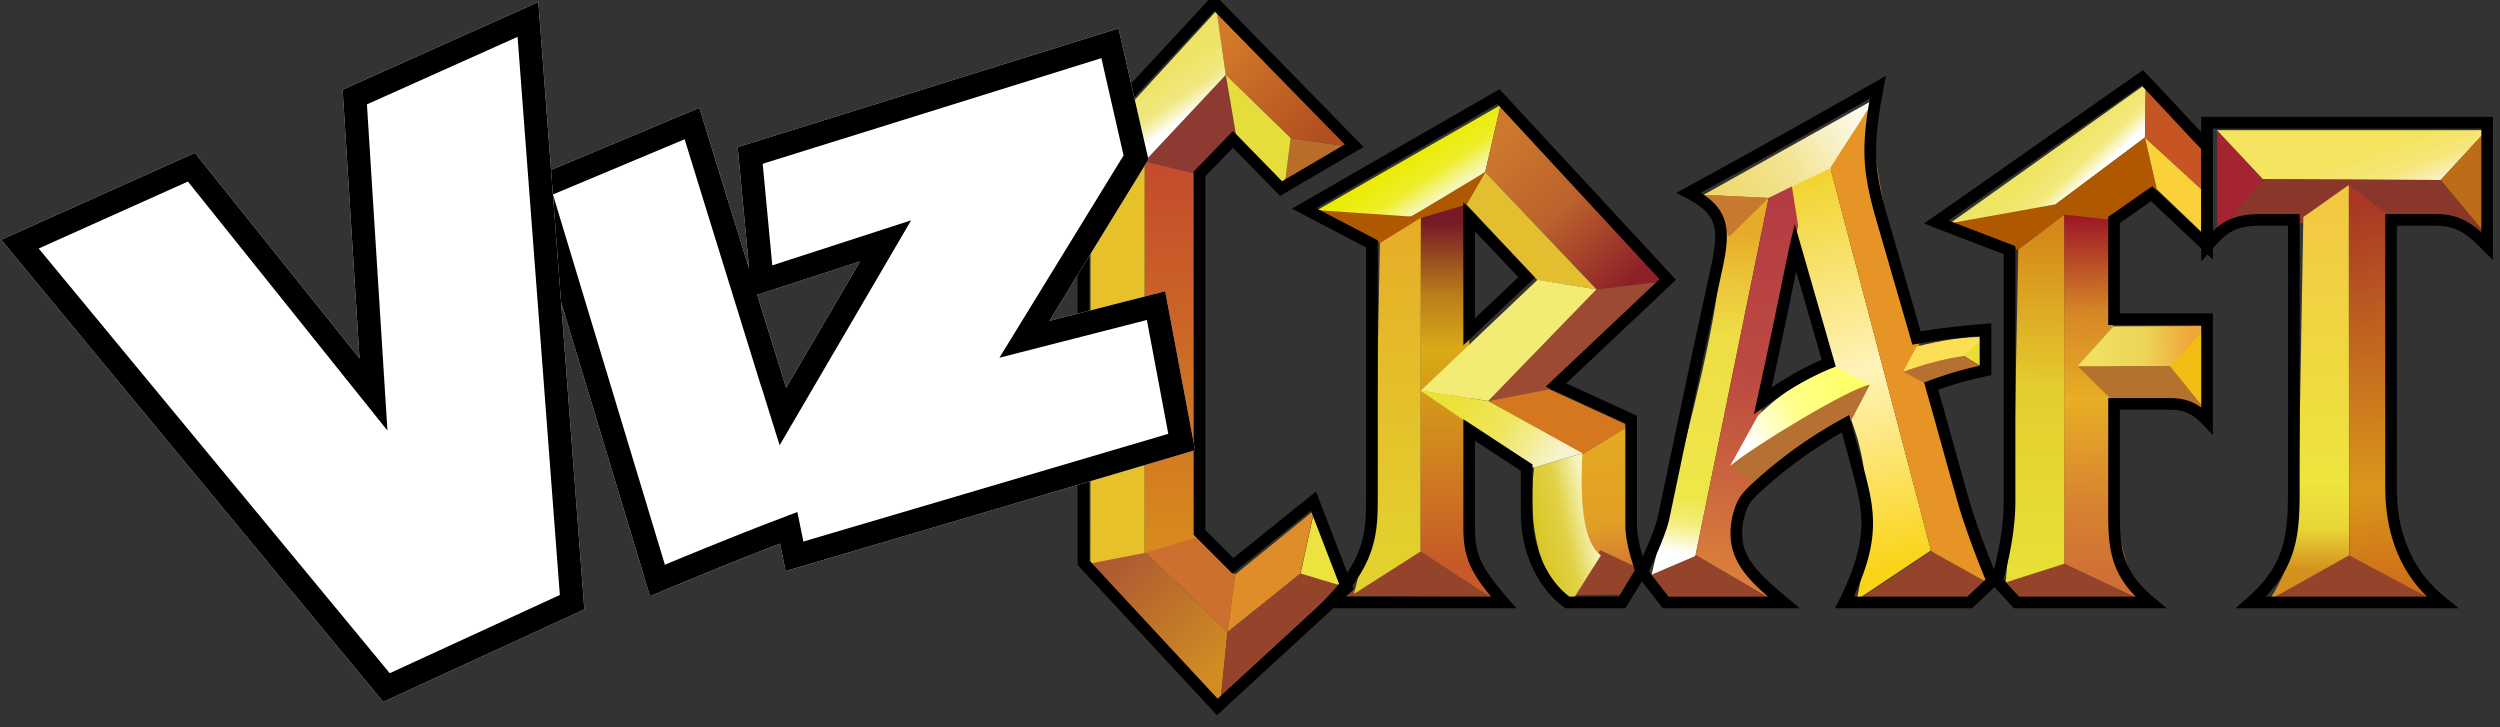 <?xml version="1.0" encoding="UTF-8" standalone="no"?>
<!DOCTYPE svg PUBLIC "-//W3C//DTD SVG 1.1//EN" "http://www.w3.org/Graphics/SVG/1.1/DTD/svg11.dtd">
<svg width="100%" height="100%" viewBox="0 0 643 187" version="1.1" xmlns="http://www.w3.org/2000/svg" xmlns:xlink="http://www.w3.org/1999/xlink" xml:space="preserve" style="fill-rule:evenodd;clip-rule:evenodd;stroke-linejoin:round;stroke-miterlimit:1.414;">
    <rect x="0" y="0" width="643" height="187" fill="#333333" stroke="none"/>
    <g id="Warcraft-logo" transform="matrix(3.824,0,0,3.824,-64.877,-277.31)">
        <g id="T-decal" transform="matrix(0.262,0,0,0.262,-2.594,2.548)">
            <path d="M713.028,300.477L643.76,300.493L655.562,313.081L701.222,313.273L713.028,300.477Z" style="fill:url(#_Linear1);"/>
            <path d="M701.222,313.273L655.562,313.081L643.646,327.264L651.44,324.495L703.139,324.173L712.986,327.386L701.222,313.273Z" style="fill:rgb(137,55,43);"/>
            <path d="M688.371,322.73L677.581,314.525L677.751,410.582L699.386,421.217C693.248,412.658 689.918,402.422 689.685,390.334L688.371,322.73Z" style="fill:url(#_Linear2);"/>
            <g transform="matrix(-1,0,0,1,1355.44,-0.212)">
                <path d="M689.48,322.984L677.82,314.764L677.751,410.582L698.24,421.322C694.006,415.002 691.174,407.137 690.777,396.586L689.48,322.984Z" style="fill:url(#_Linear3);"/>
            </g>
            <g transform="matrix(1,0,0,19.342,0,-7700.98)">
                <path d="M677.704,419.326L699.796,419.936L657.108,419.922L677.704,419.326Z" style="fill:rgb(148,68,43);"/>
            </g>
            <g transform="matrix(3.96172e-17,-0.647,19.342,1.18436e-15,-7409.39,751.747)">
                <path d="M677.704,419.326L697.87,419.948L655.673,419.94L677.704,419.326Z" style="fill:rgb(189,108,24);"/>
            </g>
            <g transform="matrix(3.89369e-17,0.636,-19.342,1.18436e-15,8766.17,-117.863)">
                <path d="M677.704,419.326L699.684,419.933L657.91,419.935L677.704,419.326Z" style="fill:rgb(166,36,49);"/>
            </g>
        </g>
        <g id="F-decal" transform="matrix(0.262,0,0,0.262,-2.594,2.548)">
            <path d="M617.016,323.322L604.55,322.157L604.55,411.794L624.34,421.133C620.442,413.216 618.341,404.287 617.301,394.761L617.016,323.322Z" style="fill:url(#_Linear4);"/>
            <g transform="matrix(-1,0,0,1,1209.1,0)">
                <path d="M616.321,331.084L604.55,322.157L604.55,411.794L614.946,421.319L619.546,416.441L617.527,392.929L616.321,331.084Z" style="fill:url(#_Linear5);"/>
            </g>
            <path d="M604.55,411.794L624.535,421.225L593.873,421.482L589.038,416.745L604.55,411.794Z" style="fill:rgb(148,68,43);"/>
            <path d="M640.879,361.051L608.03,361.051L617.176,370.105L641.207,372.562L640.879,361.051Z" style="fill:rgb(181,113,46);"/>
            <g transform="matrix(1,0,0,1,0,-9.963)">
                <path d="M641.125,360.705L617.222,360.811L608.03,371.014L639.828,371.014L641.125,360.705Z" style="fill:url(#_Linear6);"/>
            </g>
            <g transform="matrix(1,0,0,1,-36.693,-49.935)">
                <path d="M639.061,369.448L611.252,374.044L629.37,381.096L641.243,372.092C640.545,371.193 639.835,370.301 639.061,369.448Z" style="fill:rgb(176,88,0);"/>
            </g>
            <g transform="matrix(1,0,0,1,-36.693,-49.935)">
                <path d="M639.061,369.448L611.937,374.311L662.216,338.569L661.983,352.3L639.061,369.448Z" style="fill:url(#_Linear7);"/>
            </g>
            <g transform="matrix(1,0,0,1,-36.693,-49.935)">
                <path d="M639.061,369.448L641.243,372.092C644.689,372.378 649.979,373.274 653.707,373.306C658.215,370.618 660.782,368.783 665.054,365.694L661.983,352.3L639.061,369.448Z" style="fill:rgb(176,88,0);"/>
            </g>
            <g transform="matrix(1,0,0,1,-36.693,-49.935)">
                <path d="M661.983,352.3L678.062,367.018L677.949,377.937L665.024,365.562L661.983,352.3Z" style="fill:rgb(250,209,56);"/>
            </g>
            <g transform="matrix(1,0,0,1,-36.693,-49.935)">
                <path d="M661.983,352.3L678.062,367.018L677.853,355.575L662.202,338.58L661.983,352.3Z" style="fill:rgb(199,85,35);"/>
            </g>
            <g transform="matrix(4.09084e-17,-0.668,1,6.12323e-17,219.973,767.359)">
                <path d="M608.169,411.794L622.876,420.92L590.678,421.236L608.169,411.794Z" style="fill:rgb(243,190,19);"/>
            </g>
        </g>
        <g id="A-decal" transform="matrix(0.262,0,0,0.262,-2.594,2.548)">
            <g transform="matrix(-0.011,-1,1,-0.011,227.829,942.73)">
                <path d="M580.438,357.269L585.106,362.676L577.071,362.646L580.438,357.269Z" style="fill:rgb(232,222,49);"/>
            </g>
            <path d="M555.877,292.534L511.972,317.089L528.688,317.893L544.718,310.826L555.877,292.534Z" style="fill:url(#_Linear8);"/>
            <path d="M528.688,317.893L511.972,317.089C525.144,323.077 506.154,381.922 498.641,414.557C500.017,417.024 501.835,419.232 504.196,421.123L509.935,409.566L528.688,317.893Z" style="fill:url(#_Linear9);"/>
            <path d="M534.586,314.957L544.566,310.25L570.359,408.358L551.293,421.073C554.378,407.251 555.268,390.539 550.817,377.507C544.112,357.875 534.766,330.634 534.586,314.957Z" style="fill:url(#_Linear10);"/>
            <path d="M528.688,317.893L534.672,314.914L536.268,325.019L526.862,372.147L527.333,377.084C526.418,382.313 526.293,391.646 526.293,391.646C526.293,391.646 522.408,396.138 522.01,397.497C519.697,405.397 524.633,414.243 529.54,421.03L509.935,409.566L528.688,317.893Z" style="fill:url(#_Linear11);"/>
            <path d="M555.877,292.534L544.533,310.124L570.377,408.428L581.933,421.064L586.178,416.541C572.456,373.745 552.324,311.449 555.877,292.534Z" style="fill:rgb(230,148,37);"/>
            <g transform="matrix(1,0,0,2.529,-1.77636e-15,-644.847)">
                <path d="M570.359,416.522L585.788,419.922L580.981,421.788L551.181,421.582L570.359,416.522Z" style="fill:rgb(148,68,43);"/>
            </g>
            <path d="M584.18,361.75L569.745,365.971L563.236,362.482C567.998,360.222 573.112,358.727 578.79,358.456L584.18,361.75Z" style="fill:rgb(182,112,49);"/>
            <g transform="matrix(1,0,0,-1,0,640.135)">
                <path d="M518.579,312.348L528.688,322.242L511.972,323.046L518.579,312.348Z" style="fill:rgb(199,121,47);"/>
            </g>
            <path d="M584.268,353.622C579.669,353.349 573.123,354.397 566.661,356.026L563.236,362.482C568.667,360.526 573.879,359.115 578.79,358.456L584.268,353.622Z" style="fill:rgb(253,223,86);"/>
            <g transform="matrix(1,0,0,1,-42.998,19.905)">
                <path d="M593.011,354.839L568.887,372.216L561.798,366.785C566.399,362.231 591.946,345.621 597.664,345.93L593.011,354.839Z" style="fill:rgb(182,112,49);"/>
            </g>
            <g transform="matrix(1,0,0,1,-42.878,19.55)">
                <path d="M588.798,341.863C584.199,341.591 573.807,349.258 568.817,354.232L561.678,367.141C567.148,362.399 592.633,346.944 597.544,346.285L588.798,341.863Z" style="fill:url(#_Linear12);"/>
            </g>
            <g transform="matrix(0.889,0,0,0.867,57.296,54.493)">
                <path d="M509.389,409.668L531.52,422.936L502.158,423.391L496.072,415.497L509.389,409.668Z" style="fill:rgb(148,68,43);"/>
            </g>
        </g>
        <g id="R-decal">
            <g transform="matrix(0.501,0,0,0.261,-111.375,2.649)">
                <path d="M446.862,408.61L457.135,421.481L436.445,421.343L446.862,408.61Z" style="fill:rgb(148,68,43);"/>
            </g>
            <g transform="matrix(0.262,0,0,0.262,-2.594,2.548)">
                <path d="M459.889,294.023L412.769,321.013L418.396,324.808L436.9,322.659L449.624,315.76L455.932,311.233L459.889,294.023Z" style="fill:url(#_Linear13);"/>
            </g>
            <g transform="matrix(0.262,0,0,0.262,-2.594,2.548)">
                <path d="M459.889,294.023L501.739,339.285L484.493,341.341L455.932,311.233L459.889,294.023Z" style="fill:url(#_Linear14);"/>
            </g>
            <g transform="matrix(0.262,0,0,0.262,-2.594,2.548)">
                <path d="M472.299,367.015L501.723,339.287L484.493,341.341L456.711,370.01L472.299,367.015Z" style="fill:rgb(156,74,50);"/>
            </g>
            <g transform="matrix(0.262,0,0,0.262,-2.594,2.548)">
                <path d="M472.333,366.983L492.801,376.365L480.872,383.668L456.711,370.01L472.333,366.983Z" style="fill:rgb(212,119,31);"/>
            </g>
            <g transform="matrix(0.262,0,0,0.262,-2.594,2.548)">
                <path d="M491.808,419.746L495.45,414.683C493.034,403.874 492.929,390.112 492.824,376.352L480.872,383.668C477.258,393.764 480.591,408.79 485.633,409.631L491.808,419.746Z" style="fill:url(#_Linear15);"/>
            </g>
            <g transform="matrix(0.262,0,0,0.262,-2.594,2.548)">
                <path d="M451.098,319.514L469.31,338.947L484.493,341.341L455.932,311.233L451.098,319.514Z" style="fill:rgb(227,190,46);"/>
            </g>
            <g transform="matrix(0.266,0,0,0.236,5.73,13.09)">
                <path d="M446.862,408.61L457.104,414.039L453.746,421.279L439.63,421.436L446.862,408.61Z" style="fill:rgb(148,68,43);"/>
            </g>
            <g transform="matrix(0.262,0,0,0.262,-2.594,2.548)">
                <path d="M478.289,421.224C470.162,417.385 466.551,401.313 468.493,387.068L480.885,383.417C480.219,396.316 481.142,406.274 485.633,409.631L478.289,421.224Z" style="fill:url(#_Linear16);"/>
            </g>
            <g transform="matrix(0.262,0,0,0.262,-2.594,2.548)">
                <path d="M451.146,319.565L428.897,329.467L412.764,321.013L436.9,322.659L455.932,311.233L451.146,319.565Z" style="fill:rgb(176,88,0);"/>
            </g>
            <g transform="matrix(0.262,0,0,0.262,-2.594,2.548)">
                <path d="M439.421,322.969L428.895,329.468L427.597,397.432L422.253,419.531L439.37,408.61L439.421,322.969Z" style="fill:url(#_Linear17);"/>
            </g>
            <g transform="matrix(0.262,0,0,0.262,-2.594,2.548)">
                <path d="M439.421,323.016L451.146,319.565L452.871,407.44L458.507,421.125L439.37,408.61L439.421,323.016Z" style="fill:url(#_Linear18);"/>
            </g>
            <g transform="matrix(0.262,0,0,0.262,-2.594,2.548)">
                <path d="M439.37,367.375L469.356,338.9L484.493,341.341L456.711,370.01L439.37,367.375Z" style="fill:rgb(242,235,116);"/>
            </g>
            <g transform="matrix(0.262,0,0,0.262,-2.594,2.548)">
                <path d="M439.37,367.375L468.286,387.129L480.885,383.417L456.711,370.01L439.37,367.375Z" style="fill:url(#_Linear19);"/>
            </g>
        </g>
        <g id="C-decal">
            <g transform="matrix(0.262,0,0,0.262,-2.594,2.548)">
                <path d="M419.661,417.837L412.041,398.193L408.5,414.5L419.661,417.837Z" style="fill:rgb(236,227,62);"/>
            </g>
            <g transform="matrix(0.262,0,0,0.262,-2.594,2.548)">
                <path d="M420.995,304.72L406,302.5L404.456,314.635L420.995,304.72Z" style="fill:rgb(184,109,41);"/>
            </g>
            <g transform="matrix(0.262,0,0,0.262,-2.594,2.548)">
                <path d="M420.995,304.72L387,269.743L389.339,286.285L406,302.5L420.995,304.72Z" style="fill:url(#_Linear20);"/>
            </g>
            <g transform="matrix(0.262,0,0,0.262,-2.594,2.548)">
                <path d="M389.339,286.285L368.5,308.5L381.982,311.729L391.923,301.472L389.339,286.285Z" style="fill:rgb(141,58,50);"/>
            </g>
            <g transform="matrix(0.262,0,0,0.262,-2.071,32.102)">
                <path d="M379.966,292.004L366.5,296L387.797,316.5L389.755,301.789L379.966,292.004Z" style="fill:rgb(205,111,47);"/>
            </g>
            <g transform="matrix(0.262,0,0,0.262,-2.594,2.548)">
                <path d="M368.5,308.5L368.5,409L381.966,405.004L381.982,311.729L368.5,308.5Z" style="fill:url(#_Linear21);"/>
            </g>
            <g transform="matrix(0.262,0,0,0.262,-2.594,2.548)">
                <path d="M406,302.5L389.339,286.285L391.923,301.472L404.475,314.484L406,302.5Z" style="fill:rgb(230,221,61);"/>
            </g>
            <g transform="matrix(0.262,0,0,0.262,-2.594,2.548)">
                <path d="M387,269.743L354.641,305.025L368.5,308.5L389.339,286.285L387,269.743Z" style="fill:url(#_Linear22);"/>
            </g>
            <g transform="matrix(0.262,0,0,0.262,-1.156,36.156)">
                <path d="M363,280.5L349.043,283.222L382.463,318.976L384.297,300.996L363,280.5Z" style="fill:url(#_Linear23);"/>
            </g>
            <g transform="matrix(0.262,0,0,0.262,-1.156,36.156)">
                <path d="M384.297,300.996L382.463,318.976C393.402,309.677 404.223,300.194 414.161,289.337L403,286L384.297,300.996Z" style="fill:rgb(148,68,43);"/>
            </g>
            <g transform="matrix(0.262,0,0,0.262,-1.156,36.156)">
                <path d="M386.25,286.284L384.297,300.996L403,286L406.517,269.804L386.25,286.284Z" style="fill:rgb(222,141,40);"/>
            </g>
            <g transform="matrix(0.262,0,0,0.262,-2.594,2.548)">
                <path d="M354.641,305.025L354.572,411.716L368.5,409L368.5,308.5L354.641,305.025Z" style="fill:rgb(231,193,42);"/>
            </g>
        </g>
        <g id="letter-shapes">
            <path d="M108.679,82.403L103.061,85.694L99.894,82.458L98.035,84.375L98.035,108.166L99.921,110.052L105.48,105.577L108.017,112.163L98.816,120.622L89.448,110.521L89.448,82.024L98.619,72.118L108.679,82.403ZM90.232,82.332L90.232,110.213L98.86,119.516L107.093,111.947L105.134,106.863L99.865,111.104L97.251,108.492L97.251,84.057L99.892,81.334L103.193,84.708L107.415,82.233L98.635,73.256L90.232,82.332Z"/>
            <path d="M129.689,91.335L122.308,98.303L127.069,100.484L127.069,107.836L127.069,107.864L127.07,107.892L127.07,107.92L127.071,107.948L127.072,107.976L127.073,108.005L127.075,108.034L127.076,108.063L127.078,108.092L127.08,108.121L127.082,108.151L127.085,108.18L127.09,108.24L127.096,108.3L127.103,108.361L127.111,108.423L127.119,108.484L127.128,108.546L127.137,108.608L127.148,108.67L127.158,108.733L127.169,108.795L127.181,108.858L127.193,108.92L127.206,108.982L127.219,109.044L127.232,109.106L127.246,109.168L127.26,109.229L127.274,109.29L127.289,109.35L127.304,109.41L127.319,109.469L127.334,109.528L127.349,109.585L127.365,109.643L127.38,109.699L127.396,109.755L127.411,109.809L127.427,109.863L127.442,109.916L127.457,109.967L127.473,110.018L127.488,110.067L127.517,110.162L127.546,110.252L127.573,110.336L127.599,110.414L127.623,110.485L127.646,110.549L127.666,110.606L127.683,110.655L127.698,110.695L127.719,110.751L127.793,110.949L126.292,113.431L122.263,113.431L122.125,113.331L122.087,113.304L122.05,113.276L122.013,113.248L121.976,113.219L121.939,113.19L121.903,113.161L121.866,113.131L121.83,113.1L121.793,113.07L121.757,113.039L121.721,113.007L121.685,112.975L121.65,112.943L121.614,112.91L121.579,112.877L121.544,112.844L121.509,112.81L121.474,112.775L121.439,112.741L121.404,112.706L121.37,112.67L121.336,112.634L121.302,112.598L121.268,112.561L121.234,112.524L121.2,112.487L121.167,112.449L121.134,112.411L121.101,112.372L121.068,112.333L121.036,112.294L121.003,112.254L120.971,112.214L120.939,112.174L120.907,112.133L120.876,112.092L120.844,112.051L120.813,112.009L120.782,111.966L120.751,111.924L120.721,111.881L120.691,111.837L120.661,111.794L120.631,111.75L120.601,111.705L120.572,111.661L120.543,111.616L120.514,111.57L120.485,111.524L120.457,111.478L120.429,111.432L120.401,111.385L120.374,111.338L120.346,111.29L120.319,111.242L120.292,111.194L120.266,111.145L120.24,111.097L120.214,111.047L120.188,110.998L120.162,110.948L120.137,110.898L120.112,110.847L120.088,110.796L120.064,110.745L120.04,110.693L120.016,110.642L119.993,110.589L119.97,110.537L119.947,110.484L119.924,110.431L119.902,110.378L119.88,110.324L119.859,110.27L119.838,110.215L119.817,110.161L119.796,110.106L119.776,110.05L119.756,109.995L119.737,109.939L119.717,109.882L119.699,109.826L119.68,109.769L119.662,109.712L119.644,109.654L119.627,109.597L119.61,109.539L119.593,109.48L119.577,109.422L119.561,109.363L119.545,109.304L119.53,109.244L119.515,109.184L119.5,109.124L119.486,109.064L119.473,109.003L119.459,108.942L119.446,108.881L119.434,108.82L119.422,108.758L119.41,108.696L119.399,108.634L119.388,108.571L119.377,108.508L119.367,108.445L119.357,108.382L119.348,108.318L119.339,108.255L119.331,108.19L119.323,108.126L119.315,108.061L119.308,107.996L119.302,107.931L119.295,107.866L119.29,107.8L119.284,107.734L119.279,107.668L119.275,107.602L119.271,107.535L119.267,107.468L119.264,107.401L119.262,107.334L119.26,107.266L119.258,107.198L119.257,107.13L119.256,107.062L119.256,106.994L119.256,104.183L116.175,102.166L116.175,107.977L116.176,108.067L116.177,108.154L116.178,108.239L116.18,108.323L116.183,108.406L116.185,108.446L116.187,108.487L116.189,108.526L116.191,108.566L116.194,108.605L116.196,108.644L116.199,108.683L116.202,108.721L116.205,108.759L116.208,108.796L116.212,108.834L116.216,108.871L116.22,108.907L116.224,108.944L116.228,108.98L116.233,109.016L116.238,109.051L116.243,109.087L116.248,109.122L116.253,109.157L116.259,109.191L116.265,109.226L116.271,109.26L116.277,109.294L116.284,109.328L116.291,109.362L116.298,109.395L116.305,109.428L116.312,109.462L116.32,109.495L116.328,109.527L116.336,109.56L116.345,109.593L116.353,109.625L116.362,109.658L116.372,109.69L116.381,109.722L116.391,109.755L116.401,109.787L116.411,109.819L116.422,109.851L116.433,109.883L116.444,109.915L116.455,109.946L116.467,109.978L116.479,110.01L116.492,110.042L116.504,110.074L116.517,110.106L116.53,110.138L116.544,110.17L116.558,110.202L116.572,110.234L116.587,110.266L116.602,110.299L116.617,110.331L116.633,110.364L116.649,110.396L116.665,110.429L116.682,110.461L116.699,110.494L116.716,110.527L116.734,110.561L116.752,110.594L116.771,110.627L116.79,110.661L116.809,110.695L116.829,110.729L116.849,110.763L116.869,110.797L116.89,110.831L116.912,110.866L116.934,110.901L116.956,110.936L116.978,110.971L117.001,111.007L117.025,111.043L117.049,111.079L117.073,111.115L117.098,111.152L117.123,111.188L117.149,111.225L117.175,111.263L117.201,111.3L117.228,111.338L117.256,111.376L117.284,111.415L117.312,111.453L117.341,111.492L117.37,111.531L117.431,111.611L117.493,111.692L117.557,111.774L117.623,111.858L117.691,111.943L117.761,112.03L117.833,112.118L117.907,112.208L117.983,112.299L118.062,112.392L118.142,112.487L118.225,112.584L118.31,112.682L118.961,113.432L105.504,113.432L106.214,112.7L106.277,112.635L106.339,112.57L106.4,112.505L106.46,112.44L106.518,112.376L106.576,112.312L106.633,112.249L106.689,112.186L106.744,112.123L106.798,112.061L106.851,111.999L106.903,111.937L106.954,111.875L107.004,111.814L107.054,111.753L107.102,111.693L107.149,111.633L107.196,111.573L107.242,111.513L107.287,111.454L107.33,111.395L107.374,111.336L107.416,111.277L107.457,111.219L107.498,111.161L107.538,111.103L107.577,111.046L107.615,110.989L107.652,110.932L107.689,110.875L107.725,110.819L107.76,110.763L107.794,110.707L107.828,110.651L107.86,110.595L107.892,110.54L107.924,110.485L107.954,110.43L107.984,110.376L108.014,110.321L108.042,110.267L108.07,110.213L108.097,110.159L108.124,110.105L108.15,110.052L108.175,109.998L108.2,109.945L108.224,109.892L108.247,109.839L108.27,109.787L108.292,109.734L108.314,109.682L108.335,109.629L108.356,109.577L108.376,109.525L108.395,109.473L108.414,109.421L108.432,109.37L108.45,109.318L108.467,109.267L108.484,109.215L108.5,109.164L108.516,109.112L108.531,109.061L108.546,109.01L108.561,108.959L108.574,108.908L108.588,108.857L108.601,108.806L108.613,108.755L108.626,108.704L108.637,108.653L108.649,108.602L108.659,108.551L108.67,108.5L108.68,108.449L108.69,108.398L108.699,108.347L108.708,108.296L108.717,108.245L108.725,108.194L108.733,108.143L108.741,108.092L108.748,108.041L108.755,107.99L108.761,107.939L108.768,107.887L108.774,107.836L108.779,107.784L108.785,107.733L108.79,107.681L108.795,107.629L108.799,107.578L108.804,107.526L108.808,107.474L108.812,107.421L108.815,107.369L108.819,107.317L108.822,107.264L108.825,107.212L108.828,107.159L108.83,107.106L108.832,107.053L108.837,106.946L108.84,106.839L108.843,106.732L108.845,106.623L108.847,106.514L108.848,106.404L108.849,106.294L108.85,106.182L108.85,106.07L108.851,105.957L108.851,105.728L108.851,89.164L103.859,86.552L117.823,78.518L129.689,91.335ZM105.489,86.52L109.635,88.688L109.635,105.728L109.635,105.958L109.635,106.072L109.635,106.186L109.634,106.299L109.633,106.412L109.632,106.525L109.63,106.638L109.627,106.75L109.624,106.862L109.621,106.974L109.616,107.086L109.614,107.142L109.611,107.198L109.608,107.254L109.605,107.31L109.602,107.366L109.598,107.422L109.594,107.477L109.59,107.533L109.586,107.589L109.581,107.645L109.576,107.701L109.571,107.757L109.565,107.813L109.559,107.869L109.553,107.925L109.547,107.981L109.54,108.037L109.533,108.093L109.525,108.149L109.517,108.205L109.509,108.261L109.5,108.317L109.491,108.374L109.481,108.43L109.471,108.486L109.461,108.543L109.45,108.599L109.439,108.656L109.427,108.712L109.415,108.769L109.403,108.826L109.39,108.883L109.376,108.94L109.362,108.996L109.347,109.053L109.332,109.111L109.317,109.168L109.301,109.225L109.284,109.282L109.267,109.34L109.249,109.397L109.231,109.455L109.212,109.513L109.193,109.571L109.173,109.628L109.152,109.686L109.131,109.745L109.109,109.803L109.087,109.861L109.064,109.92L109.041,109.978L109.016,110.037L108.992,110.095L108.966,110.154L108.94,110.213L108.913,110.272L108.886,110.332L108.857,110.391L108.829,110.45L108.799,110.51L108.769,110.57L108.738,110.63L108.706,110.69L108.674,110.75L108.641,110.81L108.607,110.871L108.573,110.931L108.537,110.992L108.501,111.053L108.465,111.114L108.427,111.175L108.389,111.237L108.35,111.298L108.31,111.36L108.269,111.422L108.228,111.484L108.185,111.546L108.142,111.609L108.098,111.672L108.054,111.735L108.008,111.798L107.962,111.861L107.914,111.924L107.866,111.988L107.817,112.052L107.767,112.116L107.716,112.181L107.665,112.245L107.612,112.31L107.559,112.375L107.505,112.441L107.449,112.506L107.393,112.572L107.336,112.638L107.327,112.648L117.253,112.648L117.227,112.616L117.152,112.525L117.079,112.435L117.008,112.346L116.939,112.258L116.872,112.172L116.806,112.087L116.743,112.003L116.711,111.96L116.681,111.919L116.65,111.878L116.62,111.836L116.591,111.795L116.562,111.755L116.533,111.714L116.505,111.674L116.477,111.634L116.45,111.594L116.423,111.554L116.396,111.514L116.37,111.475L116.344,111.435L116.319,111.396L116.294,111.357L116.269,111.318L116.245,111.279L116.221,111.241L116.197,111.202L116.174,111.164L116.152,111.125L116.129,111.087L116.108,111.049L116.086,111.01L116.065,110.972L116.044,110.934L116.024,110.896L116.004,110.858L115.984,110.82L115.965,110.782L115.946,110.745L115.927,110.707L115.909,110.669L115.891,110.631L115.874,110.593L115.856,110.556L115.84,110.518L115.823,110.48L115.807,110.442L115.791,110.404L115.776,110.366L115.761,110.329L115.746,110.291L115.732,110.253L115.718,110.215L115.704,110.177L115.691,110.139L115.678,110.1L115.665,110.062L115.653,110.024L115.641,109.986L115.629,109.947L115.618,109.909L115.607,109.87L115.596,109.832L115.586,109.793L115.576,109.754L115.566,109.715L115.557,109.676L115.548,109.637L115.539,109.598L115.53,109.559L115.522,109.519L115.514,109.48L115.506,109.44L115.499,109.4L115.492,109.36L115.485,109.32L115.478,109.28L115.472,109.24L115.466,109.199L115.46,109.158L115.455,109.118L115.45,109.077L115.445,109.035L115.44,108.994L115.435,108.952L115.431,108.911L115.427,108.869L115.423,108.827L115.42,108.784L115.417,108.742L115.413,108.699L115.411,108.656L115.408,108.612L115.405,108.569L115.403,108.525L115.401,108.481L115.399,108.436L115.396,108.347L115.394,108.257L115.392,108.165L115.391,108.072L115.391,107.979L115.391,100.714L120.04,103.759L120.04,106.992L120.041,107.056L120.041,107.119L120.042,107.181L120.044,107.244L120.046,107.306L120.048,107.368L120.051,107.429L120.054,107.491L120.058,107.552L120.062,107.613L120.066,107.673L120.071,107.734L120.077,107.794L120.082,107.854L120.089,107.914L120.095,107.973L120.102,108.032L120.109,108.091L120.117,108.15L120.125,108.208L120.134,108.266L120.142,108.324L120.152,108.382L120.161,108.439L120.171,108.496L120.181,108.553L120.192,108.609L120.203,108.666L120.215,108.722L120.226,108.777L120.239,108.833L120.251,108.888L120.264,108.943L120.277,108.998L120.291,109.052L120.304,109.106L120.319,109.16L120.333,109.214L120.348,109.267L120.363,109.32L120.379,109.373L120.395,109.425L120.411,109.477L120.427,109.529L120.444,109.581L120.461,109.632L120.478,109.683L120.496,109.733L120.514,109.784L120.532,109.834L120.551,109.884L120.57,109.933L120.589,109.982L120.608,110.031L120.628,110.08L120.648,110.128L120.668,110.176L120.689,110.224L120.71,110.271L120.731,110.318L120.752,110.365L120.774,110.411L120.796,110.458L120.818,110.503L120.84,110.549L120.863,110.594L120.886,110.639L120.909,110.684L120.932,110.728L120.956,110.772L120.98,110.815L121.004,110.858L121.028,110.901L121.052,110.944L121.077,110.986L121.102,111.028L121.127,111.07L121.152,111.111L121.178,111.152L121.204,111.193L121.23,111.233L121.256,111.273L121.282,111.312L121.309,111.352L121.336,111.391L121.363,111.429L121.39,111.467L121.417,111.505L121.444,111.543L121.472,111.58L121.5,111.617L121.528,111.653L121.556,111.689L121.584,111.725L121.613,111.76L121.641,111.796L121.67,111.83L121.699,111.865L121.728,111.898L121.757,111.932L121.787,111.965L121.816,111.998L121.846,112.031L121.875,112.063L121.905,112.095L121.935,112.126L121.965,112.157L121.995,112.188L122.026,112.218L122.056,112.248L122.087,112.277L122.117,112.306L122.148,112.335L122.179,112.363L122.21,112.391L122.241,112.419L122.272,112.446L122.303,112.473L122.334,112.5L122.365,112.526L122.397,112.551L122.428,112.576L122.46,112.601L122.491,112.626L122.519,112.647L125.85,112.647L126.926,110.867L126.905,110.808L126.881,110.739L126.856,110.664L126.828,110.582L126.799,110.493L126.769,110.398L126.738,110.298L126.722,110.246L126.706,110.192L126.689,110.138L126.673,110.082L126.657,110.025L126.64,109.967L126.624,109.908L126.607,109.848L126.591,109.788L126.575,109.726L126.559,109.664L126.543,109.6L126.527,109.536L126.511,109.472L126.496,109.407L126.481,109.341L126.466,109.274L126.451,109.208L126.437,109.14L126.424,109.073L126.41,109.005L126.398,108.936L126.385,108.868L126.374,108.799L126.362,108.73L126.352,108.661L126.342,108.592L126.333,108.523L126.324,108.454L126.316,108.385L126.309,108.315L126.303,108.247L126.3,108.212L126.298,108.178L126.295,108.143L126.293,108.109L126.291,108.075L126.289,108.041L126.288,108.006L126.287,107.972L126.286,107.938L126.285,107.905L126.285,107.871L126.285,107.838L126.285,100.988L120.924,98.531L128.585,91.297L117.673,79.51L105.489,86.52ZM120.201,91.191L115.389,95.742L115.389,86.115L120.201,91.191ZM116.173,93.92L119.091,91.161L116.173,88.083L116.173,93.92Z"/>
            <path d="M150.474,97.84L150.36,97.865L150.245,97.89L150.131,97.916L150.017,97.942L149.903,97.969L149.789,97.996L149.675,98.024L149.562,98.052L149.448,98.081L149.335,98.111L149.222,98.141L149.109,98.171L148.996,98.203L148.883,98.234L148.771,98.266L148.658,98.299L148.546,98.332L148.434,98.366L148.322,98.401L148.21,98.436L148.099,98.471L147.987,98.507L147.876,98.543L147.765,98.58L147.654,98.618L147.543,98.656L147.433,98.695L147.332,98.73L147.364,98.843L147.496,99.31L147.629,99.781L147.762,100.256L147.896,100.736L148.031,101.22L148.305,102.204L148.585,103.211L148.728,103.724L148.873,104.243L149.021,104.77L149.171,105.303L149.324,105.844L149.402,106.118L149.479,106.391L149.511,106.494L149.544,106.601L149.577,106.709L149.611,106.817L149.646,106.925L149.681,107.034L149.717,107.144L149.753,107.253L149.789,107.363L149.826,107.473L149.864,107.583L149.901,107.694L149.939,107.804L149.978,107.913L150.016,108.023L150.055,108.132L150.093,108.241L150.132,108.349L150.171,108.457L150.21,108.564L150.248,108.67L150.287,108.776L150.326,108.88L150.364,108.984L150.44,109.188L150.516,109.387L150.59,109.581L150.662,109.769L150.732,109.95L150.8,110.124L150.865,110.29L150.927,110.448L150.987,110.596L151.042,110.735L151.094,110.864L151.141,110.981L151.185,111.087L151.223,111.18L151.284,111.329L151.322,111.421L151.441,111.705L149.597,113.431L140.386,113.431L140.718,112.763L140.767,112.664L140.815,112.566L140.861,112.468L140.907,112.372L140.952,112.276L140.996,112.181L141.039,112.088L141.081,111.994L141.122,111.902L141.162,111.811L141.201,111.72L141.24,111.631L141.277,111.542L141.314,111.454L141.349,111.366L141.384,111.28L141.418,111.194L141.45,111.109L141.483,111.025L141.514,110.941L141.544,110.858L141.574,110.776L141.602,110.695L141.63,110.614L141.657,110.534L141.683,110.455L141.709,110.376L141.733,110.298L141.757,110.221L141.78,110.144L141.802,110.068L141.824,109.992L141.845,109.917L141.865,109.843L141.884,109.77L141.902,109.696L141.92,109.624L141.937,109.552L141.954,109.48L141.969,109.409L141.984,109.339L141.999,109.269L142.012,109.2L142.025,109.131L142.038,109.062L142.049,108.994L142.06,108.927L142.071,108.86L142.081,108.793L142.09,108.727L142.098,108.661L142.106,108.595L142.114,108.53L142.12,108.465L142.127,108.401L142.132,108.337L142.137,108.273L142.142,108.21L142.146,108.147L142.149,108.084L142.152,108.022L142.154,107.959L142.156,107.897L142.157,107.836L142.158,107.774L142.159,107.713L142.158,107.652L142.158,107.591L142.157,107.53L142.155,107.469L142.153,107.409L142.15,107.349L142.147,107.289L142.144,107.229L142.14,107.169L142.136,107.109L142.131,107.049L142.126,106.99L142.12,106.93L142.114,106.871L142.108,106.811L142.101,106.752L142.094,106.692L142.086,106.633L142.078,106.573L142.07,106.514L142.061,106.454L142.052,106.395L142.042,106.335L142.033,106.275L142.022,106.216L142.012,106.156L142.001,106.096L141.99,106.036L141.979,105.976L141.967,105.915L141.955,105.855L141.942,105.794L141.93,105.734L141.917,105.673L141.904,105.612L141.89,105.55L141.876,105.489L141.862,105.427L141.848,105.366L141.819,105.241L141.788,105.115L141.757,104.989L141.725,104.861L141.693,104.732L141.659,104.602L141.625,104.471L141.555,104.203L141.484,103.932L140.844,101.604L140.788,101.636L140.691,101.692L140.594,101.748L140.497,101.805L140.4,101.862L140.303,101.919L140.207,101.977L140.111,102.035L140.015,102.093L139.92,102.152L139.824,102.211L139.729,102.27L139.634,102.33L139.54,102.39L139.445,102.451L139.351,102.511L139.257,102.573L139.163,102.634L139.07,102.696L138.977,102.758L138.884,102.821L138.791,102.884L138.698,102.947L138.606,103.011L138.514,103.075L138.422,103.139L138.331,103.204L138.239,103.269L138.148,103.334L138.057,103.4L137.967,103.466L137.876,103.532L137.786,103.599L137.696,103.666L137.607,103.733L137.517,103.801L137.428,103.869L137.339,103.937L137.251,104.006L137.162,104.075L137.074,104.145L136.987,104.214L136.899,104.284L136.812,104.355L136.725,104.425L136.638,104.496L136.551,104.568L136.465,104.64L136.379,104.712L136.293,104.784L136.208,104.857L136.123,104.93L136.038,105.003L135.953,105.077L135.869,105.151L135.784,105.225L135.701,105.3L135.617,105.375L135.534,105.45L135.451,105.525L135.375,105.595L135.303,105.662L135.234,105.727L135.202,105.758L135.17,105.788L135.139,105.818L135.109,105.847L135.08,105.876L135.052,105.904L135.024,105.932L134.998,105.959L134.972,105.986L134.947,106.013L134.923,106.039L134.9,106.064L134.877,106.089L134.855,106.114L134.834,106.139L134.813,106.164L134.794,106.188L134.774,106.212L134.756,106.236L134.737,106.26L134.72,106.284L134.703,106.307L134.686,106.331L134.67,106.355L134.654,106.379L134.639,106.403L134.624,106.427L134.609,106.451L134.595,106.476L134.581,106.501L134.567,106.527L134.554,106.553L134.54,106.579L134.527,106.606L134.514,106.633L134.501,106.661L134.489,106.69L134.476,106.72L134.464,106.75L134.451,106.781L134.439,106.812L134.427,106.845L134.415,106.879L134.402,106.913L134.39,106.949L134.378,106.985L134.366,107.023L134.354,107.061L134.342,107.101L134.33,107.142L134.318,107.183L134.306,107.227L134.293,107.271L134.281,107.316L134.269,107.363L134.256,107.411L134.243,107.46L134.233,107.5L134.225,107.546L134.215,107.601L134.206,107.655L134.197,107.709L134.189,107.762L134.182,107.815L134.176,107.867L134.17,107.919L134.164,107.97L134.16,108.021L134.156,108.071L134.152,108.121L134.149,108.17L134.147,108.219L134.146,108.267L134.145,108.315L134.144,108.363L134.144,108.41L134.145,108.457L134.146,108.503L134.148,108.549L134.15,108.595L134.153,108.64L134.157,108.685L134.161,108.729L134.166,108.774L134.171,108.817L134.176,108.861L134.183,108.904L134.189,108.947L134.197,108.989L134.205,109.031L134.213,109.073L134.222,109.115L134.231,109.156L134.241,109.197L134.251,109.238L134.262,109.279L134.274,109.319L134.286,109.359L134.298,109.399L134.311,109.439L134.325,109.479L134.339,109.518L134.353,109.557L134.368,109.596L134.384,109.635L134.399,109.674L134.416,109.712L134.433,109.751L134.45,109.789L134.468,109.827L134.487,109.865L134.506,109.903L134.525,109.941L134.545,109.978L134.566,110.016L134.587,110.054L134.608,110.091L134.63,110.128L134.653,110.166L134.676,110.203L134.699,110.24L134.723,110.277L134.748,110.314L134.773,110.351L134.798,110.388L134.824,110.425L134.851,110.462L134.877,110.499L134.905,110.536L134.933,110.573L134.961,110.61L134.99,110.646L135.019,110.683L135.049,110.72L135.08,110.757L135.11,110.794L135.142,110.831L135.173,110.868L135.206,110.905L135.238,110.942L135.271,110.979L135.305,111.016L135.339,111.053L135.374,111.09L135.409,111.127L135.444,111.164L135.48,111.201L135.516,111.238L135.553,111.276L135.59,111.313L135.628,111.351L135.666,111.388L135.704,111.426L135.743,111.464L135.783,111.501L135.822,111.539L135.863,111.577L135.903,111.615L135.944,111.654L135.985,111.692L136.07,111.769L136.155,111.846L136.243,111.924L136.331,112.003L136.422,112.082L136.513,112.161L136.606,112.242L136.701,112.323L136.797,112.404L136.894,112.487L136.993,112.57L138.018,113.432L128.806,113.432L126.935,111.029L127.057,110.783L127.094,110.709L127.151,110.592L127.186,110.519L127.226,110.436L127.27,110.344L127.316,110.245L127.366,110.138L127.419,110.024L127.474,109.904L127.531,109.779L127.59,109.648L127.65,109.513L127.68,109.444L127.71,109.374L127.741,109.303L127.772,109.232L127.802,109.16L127.833,109.087L127.864,109.014L127.894,108.94L127.925,108.867L127.955,108.792L127.985,108.718L128.014,108.643L128.044,108.569L128.073,108.495L128.101,108.42L128.129,108.346L128.157,108.272L128.184,108.199L128.21,108.126L128.236,108.053L128.261,107.981L128.285,107.91L128.309,107.84L128.331,107.77L128.353,107.702L128.374,107.634L128.393,107.568L128.412,107.503L128.43,107.439L128.447,107.376L128.454,107.346L128.462,107.316L128.469,107.286L128.475,107.261L128.919,105.142L129.36,103.038L129.58,101.99L129.8,100.945L130.02,99.9L130.241,98.855L130.462,97.81L130.573,97.287L130.684,96.763L130.796,96.238L130.908,95.713L131.021,95.187L131.134,94.659L131.248,94.131L131.362,93.601L131.477,93.07L131.592,92.537L131.708,92.003L131.825,91.467L131.942,90.93L132.06,90.392L132.085,90.271L132.11,90.151L132.133,90.034L132.155,89.918L132.165,89.862L132.176,89.805L132.186,89.75L132.195,89.695L132.205,89.641L132.214,89.587L132.222,89.533L132.231,89.481L132.239,89.429L132.246,89.377L132.254,89.326L132.261,89.275L132.268,89.226L132.274,89.176L132.28,89.127L132.286,89.079L132.291,89.031L132.296,88.984L132.3,88.937L132.305,88.891L132.308,88.846L132.312,88.8L132.315,88.756L132.318,88.712L132.32,88.668L132.322,88.625L132.324,88.583L132.325,88.541L132.326,88.499L132.326,88.458L132.327,88.418L132.326,88.378L132.326,88.338L132.325,88.299L132.323,88.26L132.321,88.222L132.319,88.185L132.316,88.147L132.313,88.111L132.31,88.074L132.306,88.038L132.302,88.003L132.297,87.968L132.292,87.933L132.287,87.899L132.281,87.866L132.275,87.832L132.268,87.799L132.262,87.767L132.254,87.734L132.246,87.703L132.238,87.671L132.23,87.64L132.221,87.609L132.211,87.578L132.201,87.548L132.191,87.518L132.18,87.489L132.169,87.459L132.158,87.43L132.146,87.401L132.133,87.373L132.121,87.344L132.107,87.316L132.093,87.288L132.079,87.26L132.064,87.232L132.049,87.205L132.033,87.177L132.017,87.15L132,87.123L131.983,87.096L131.965,87.069L131.947,87.043L131.928,87.016L131.908,86.989L131.888,86.963L131.868,86.936L131.846,86.91L131.825,86.883L131.802,86.857L131.779,86.831L131.755,86.805L131.731,86.778L131.706,86.752L131.68,86.726L131.654,86.7L131.627,86.674L131.599,86.648L131.571,86.622L131.541,86.596L131.512,86.569L131.481,86.543L131.45,86.517L131.418,86.491L131.385,86.465L131.351,86.439L131.317,86.413L131.282,86.387L131.246,86.36L131.21,86.334L131.173,86.308L131.134,86.282L131.096,86.255L131.056,86.229L131.015,86.203L130.974,86.176L130.932,86.15L130.889,86.124L130.845,86.097L130.801,86.071L130.756,86.044L130.71,86.017L130.663,85.991L130.615,85.964L130.566,85.937L130.517,85.91L130.466,85.884L130.415,85.857L129.708,85.49L130.755,84.919L131.154,84.7L131.553,84.482L131.953,84.263L132.352,84.044L132.75,83.825L133.149,83.606L133.548,83.386L133.946,83.166L134.345,82.946L134.743,82.725L135.141,82.505L135.539,82.284L135.937,82.063L136.334,81.841L136.732,81.62L137.129,81.398L137.526,81.176L137.923,80.953L138.32,80.731L138.717,80.508L139.114,80.285L139.511,80.061L139.907,79.838L140.303,79.614L140.699,79.39L141.095,79.166L141.491,78.941L141.887,78.716L142.283,78.491L142.678,78.266L143.81,77.62L143.621,78.626L143.59,78.795L143.56,78.961L143.531,79.123L143.503,79.283L143.476,79.44L143.45,79.595L143.425,79.746L143.401,79.895L143.378,80.042L143.357,80.185L143.336,80.327L143.316,80.467L143.307,80.535L143.298,80.604L143.289,80.671L143.281,80.739L143.272,80.805L143.264,80.872L143.257,80.937L143.249,81.003L143.242,81.068L143.235,81.132L143.228,81.196L143.222,81.259L143.216,81.323L143.21,81.385L143.204,81.447L143.199,81.509L143.194,81.571L143.189,81.632L143.185,81.693L143.18,81.753L143.176,81.813L143.173,81.873L143.169,81.933L143.166,81.992L143.163,82.051L143.161,82.109L143.158,82.168L143.156,82.226L143.155,82.284L143.153,82.342L143.152,82.399L143.151,82.456L143.15,82.513L143.15,82.57L143.149,82.627L143.15,82.683L143.15,82.74L143.151,82.796L143.152,82.852L143.153,82.908L143.154,82.964L143.156,83.02L143.158,83.075L143.16,83.131L143.163,83.187L143.166,83.242L143.169,83.298L143.172,83.353L143.176,83.409L143.18,83.464L143.184,83.52L143.189,83.575L143.194,83.631L143.199,83.686L143.204,83.742L143.21,83.798L143.216,83.854L143.222,83.91L143.228,83.966L143.235,84.022L143.242,84.078L143.25,84.135L143.257,84.192L143.265,84.248L143.273,84.306L143.282,84.363L143.291,84.42L143.3,84.478L143.309,84.536L143.319,84.594L143.329,84.652L143.339,84.711L143.35,84.769L143.361,84.829L143.372,84.888L143.383,84.948L143.395,85.008L143.407,85.068L143.419,85.129L143.432,85.19L143.445,85.251L143.458,85.313L143.472,85.376L143.486,85.438L143.5,85.501L143.514,85.564L143.529,85.628L143.544,85.693L143.559,85.757L143.575,85.822L143.607,85.954L143.641,86.088L143.676,86.224L143.712,86.361L143.749,86.501L143.787,86.641L144.447,88.926L145.069,91.075L146.149,94.806L146.239,94.791L146.384,94.767L146.53,94.743L146.675,94.721L146.819,94.699L146.964,94.678L147.108,94.657L147.253,94.638L147.397,94.618L147.541,94.599L147.685,94.581L147.829,94.563L147.974,94.546L148.118,94.529L148.263,94.513L148.407,94.497L148.552,94.481L148.697,94.466L148.843,94.451L148.989,94.436L149.135,94.422L149.282,94.407L149.429,94.393L149.576,94.38L149.873,94.352L150.173,94.326L150.901,94.262L150.901,97.751L150.474,97.84ZM184.644,90.011L183.877,89.247L183.782,89.152L183.735,89.106L183.688,89.06L183.642,89.015L183.596,88.971L183.55,88.927L183.505,88.885L183.46,88.842L183.415,88.801L183.371,88.76L183.326,88.72L183.282,88.681L183.238,88.643L183.195,88.605L183.151,88.568L183.108,88.532L183.064,88.496L183.021,88.461L182.978,88.427L182.935,88.394L182.891,88.362L182.848,88.33L182.805,88.299L182.761,88.269L182.717,88.24L182.696,88.226L182.674,88.212L182.652,88.198L182.631,88.184L182.609,88.17L182.587,88.157L182.565,88.144L182.542,88.131L182.52,88.118L182.498,88.105L182.476,88.093L182.453,88.08L182.431,88.068L182.408,88.057L182.386,88.045L182.363,88.033L182.34,88.022L182.318,88.011L182.295,88L182.271,87.989L182.248,87.979L182.225,87.968L182.202,87.958L182.178,87.948L182.154,87.938L182.13,87.929L182.106,87.919L182.082,87.91L182.058,87.901L182.034,87.892L182.009,87.884L181.984,87.875L181.96,87.867L181.934,87.859L181.909,87.851L181.884,87.843L181.858,87.836L181.832,87.828L181.806,87.821L181.78,87.814L181.754,87.807L181.727,87.801L181.7,87.794L181.673,87.788L181.646,87.782L181.618,87.776L181.591,87.771L181.563,87.765L181.534,87.76L181.506,87.755L181.477,87.751L181.448,87.746L181.419,87.742L181.389,87.738L181.359,87.734L181.329,87.73L181.299,87.726L181.268,87.723L181.237,87.72L181.206,87.717L181.175,87.714L181.143,87.712L181.111,87.71L181.078,87.708L181.045,87.706L181.012,87.705L180.979,87.703L180.945,87.702L180.911,87.701L180.877,87.701L180.842,87.7L180.806,87.7L178.178,87.7L178.178,105.233L178.179,105.317L178.179,105.4L178.18,105.482L178.182,105.564L178.184,105.646L178.187,105.727L178.19,105.807L178.193,105.887L178.197,105.967L178.202,106.046L178.207,106.125L178.212,106.203L178.218,106.281L178.224,106.358L178.231,106.435L178.238,106.512L178.246,106.588L178.254,106.664L178.262,106.739L178.271,106.814L178.28,106.888L178.29,106.962L178.301,107.036L178.311,107.109L178.322,107.182L178.334,107.254L178.346,107.326L178.358,107.398L178.371,107.469L178.384,107.539L178.398,107.61L178.412,107.68L178.426,107.749L178.441,107.818L178.457,107.887L178.472,107.955L178.489,108.023L178.505,108.09L178.522,108.157L178.539,108.224L178.557,108.29L178.575,108.356L178.594,108.421L178.613,108.486L178.632,108.551L178.652,108.615L178.672,108.679L178.693,108.743L178.714,108.806L178.735,108.869L178.757,108.931L178.779,108.993L178.801,109.055L178.824,109.116L178.847,109.177L178.871,109.237L178.895,109.297L178.919,109.357L178.944,109.417L178.969,109.476L178.994,109.534L179.02,109.593L179.046,109.651L179.073,109.708L179.1,109.766L179.127,109.823L179.155,109.879L179.183,109.935L179.211,109.991L179.24,110.047L179.269,110.102L179.299,110.157L179.328,110.211L179.359,110.266L179.389,110.319L179.42,110.373L179.451,110.426L179.483,110.479L179.514,110.531L179.547,110.584L179.579,110.635L179.612,110.687L179.645,110.738L179.679,110.789L179.713,110.84L179.747,110.89L179.782,110.94L179.817,110.989L179.852,111.039L179.888,111.088L179.924,111.136L179.96,111.185L179.996,111.233L180.033,111.28L180.071,111.328L180.108,111.375L180.146,111.422L180.184,111.468L180.223,111.515L180.262,111.561L180.301,111.606L180.34,111.652L180.38,111.697L180.42,111.741L180.461,111.786L180.501,111.83L180.542,111.874L180.584,111.918L180.625,111.961L180.667,112.004L180.71,112.047L180.752,112.089L180.795,112.131L180.838,112.173L180.882,112.215L180.926,112.256L180.97,112.298L181.014,112.338L181.059,112.379L181.104,112.419L181.149,112.459L181.195,112.499L181.241,112.538L181.287,112.578L181.333,112.617L181.38,112.655L181.427,112.694L182.341,113.43L167.328,113.43L168.171,112.687L168.233,112.631L168.295,112.576L168.355,112.52L168.414,112.465L168.473,112.409L168.53,112.354L168.586,112.299L168.642,112.244L168.697,112.189L168.75,112.134L168.803,112.08L168.855,112.025L168.905,111.97L168.955,111.916L169.004,111.862L169.053,111.807L169.1,111.753L169.146,111.699L169.192,111.645L169.237,111.591L169.281,111.537L169.324,111.483L169.366,111.429L169.407,111.375L169.448,111.321L169.488,111.268L169.527,111.214L169.565,111.16L169.603,111.107L169.639,111.053L169.675,110.999L169.711,110.946L169.745,110.892L169.779,110.839L169.812,110.785L169.844,110.732L169.876,110.678L169.907,110.625L169.938,110.571L169.967,110.518L169.996,110.464L170.025,110.41L170.052,110.357L170.079,110.303L170.106,110.249L170.132,110.196L170.157,110.142L170.182,110.088L170.206,110.034L170.229,109.98L170.252,109.926L170.274,109.872L170.296,109.818L170.317,109.764L170.338,109.709L170.358,109.655L170.378,109.6L170.397,109.546L170.415,109.491L170.433,109.436L170.451,109.381L170.468,109.326L170.484,109.271L170.501,109.216L170.516,109.16L170.531,109.105L170.546,109.049L170.56,108.993L170.574,108.937L170.588,108.881L170.6,108.824L170.613,108.768L170.625,108.711L170.637,108.654L170.648,108.597L170.659,108.54L170.67,108.483L170.68,108.425L170.69,108.367L170.699,108.309L170.708,108.251L170.717,108.193L170.725,108.134L170.733,108.075L170.741,108.016L170.748,107.957L170.755,107.897L170.762,107.838L170.768,107.778L170.775,107.718L170.78,107.657L170.786,107.597L170.791,107.536L170.796,107.475L170.801,107.413L170.805,107.352L170.81,107.29L170.814,107.228L170.817,107.165L170.821,107.103L170.824,107.04L170.827,106.977L170.83,106.913L170.833,106.85L170.835,106.786L170.84,106.657L170.843,106.527L170.846,106.396L170.849,106.264L170.851,106.131L170.852,105.996L170.853,105.86L170.854,105.723L170.854,105.585L170.855,105.305L170.855,87.7L168.999,87.7L168.955,87.7L168.912,87.701L168.869,87.701L168.826,87.702L168.785,87.703L168.743,87.704L168.702,87.706L168.662,87.707L168.622,87.709L168.583,87.711L168.544,87.714L168.506,87.716L168.468,87.719L168.43,87.722L168.393,87.725L168.357,87.728L168.321,87.732L168.285,87.735L168.25,87.739L168.215,87.743L168.181,87.748L168.147,87.752L168.113,87.757L168.08,87.762L168.048,87.767L168.015,87.772L167.984,87.778L167.952,87.783L167.921,87.789L167.89,87.795L167.86,87.801L167.83,87.808L167.801,87.814L167.772,87.821L167.743,87.828L167.714,87.835L167.686,87.843L167.658,87.85L167.631,87.858L167.604,87.866L167.577,87.874L167.55,87.882L167.524,87.89L167.498,87.899L167.472,87.907L167.447,87.916L167.422,87.925L167.397,87.935L167.373,87.944L167.348,87.954L167.324,87.963L167.3,87.973L167.277,87.983L167.253,87.994L167.23,88.004L167.207,88.015L167.184,88.026L167.162,88.037L167.139,88.048L167.117,88.059L167.095,88.071L167.073,88.082L167.052,88.094L167.03,88.106L167.009,88.119L166.987,88.131L166.966,88.144L166.945,88.157L166.924,88.17L166.903,88.183L166.883,88.196L166.862,88.21L166.842,88.224L166.821,88.238L166.801,88.252L166.78,88.267L166.76,88.281L166.74,88.296L166.72,88.311L166.7,88.326L166.68,88.342L166.66,88.358L166.64,88.374L166.62,88.39L166.6,88.406L166.581,88.422L166.541,88.457L166.501,88.491L166.461,88.527L166.422,88.563L166.382,88.601L166.342,88.639L166.302,88.679L166.262,88.719L166.222,88.76L166.181,88.802L166.14,88.845L166.099,88.889L166.057,88.934L166.015,88.979L165.973,89.026L165.93,89.073L165.887,89.122L165.843,89.171L165.799,89.221L165.021,90.108L165.02,80.379L184.644,80.379L184.644,90.011ZM142.732,79.138L142.671,79.173L142.275,79.398L141.879,79.623L141.482,79.848L141.086,80.073L140.689,80.297L140.293,80.521L139.896,80.745L139.499,80.968L139.102,81.192L138.704,81.415L138.307,81.638L137.91,81.86L137.512,82.083L137.114,82.305L136.716,82.527L136.318,82.748L135.92,82.97L135.521,83.191L135.123,83.412L134.724,83.632L134.326,83.853L133.927,84.073L133.528,84.293L133.129,84.513L132.729,84.732L132.33,84.951L131.93,85.17L131.531,85.389L131.351,85.487L131.394,85.513L131.441,85.543L131.487,85.573L131.532,85.603L131.577,85.633L131.621,85.664L131.664,85.694L131.707,85.725L131.749,85.756L131.79,85.787L131.831,85.818L131.871,85.849L131.91,85.88L131.949,85.912L131.987,85.944L132.025,85.976L132.062,86.008L132.098,86.041L132.133,86.073L132.168,86.106L132.203,86.139L132.236,86.173L132.269,86.206L132.302,86.24L132.333,86.274L132.365,86.309L132.395,86.343L132.425,86.378L132.454,86.413L132.483,86.449L132.51,86.485L132.538,86.521L132.564,86.557L132.59,86.594L132.616,86.63L132.64,86.668L132.664,86.705L132.688,86.743L132.71,86.781L132.732,86.819L132.754,86.858L132.774,86.896L132.795,86.936L132.814,86.975L132.833,87.015L132.851,87.055L132.868,87.095L132.885,87.135L132.901,87.176L132.917,87.217L132.931,87.258L132.946,87.3L132.959,87.341L132.972,87.383L132.984,87.426L132.996,87.468L133.007,87.511L133.018,87.554L133.028,87.597L133.037,87.64L133.046,87.684L133.054,87.728L133.061,87.772L133.068,87.816L133.075,87.861L133.081,87.906L133.086,87.951L133.091,87.996L133.095,88.042L133.099,88.088L133.102,88.134L133.105,88.18L133.107,88.227L133.109,88.274L133.11,88.321L133.111,88.368L133.111,88.416L133.111,88.464L133.11,88.512L133.109,88.56L133.108,88.609L133.106,88.659L133.104,88.708L133.101,88.758L133.098,88.808L133.094,88.858L133.091,88.909L133.086,88.96L133.081,89.011L133.076,89.063L133.071,89.115L133.065,89.168L133.059,89.221L133.052,89.274L133.045,89.328L133.038,89.382L133.031,89.436L133.023,89.491L133.014,89.546L133.006,89.602L132.997,89.658L132.988,89.715L132.978,89.772L132.968,89.829L132.958,89.887L132.948,89.945L132.937,90.004L132.926,90.063L132.903,90.183L132.879,90.305L132.854,90.429L132.828,90.556L132.709,91.097L132.592,91.635L132.475,92.17L132.359,92.704L132.244,93.236L132.129,93.767L132.015,94.296L131.901,94.824L131.788,95.351L131.676,95.877L131.564,96.402L131.452,96.926L131.34,97.45L131.229,97.973L131.008,99.018L130.788,100.062L130.568,101.106L130.348,102.152L130.128,103.199L129.687,105.303L129.241,107.431L129.232,107.469L129.223,107.504L129.215,107.539L129.206,107.574L129.187,107.645L129.167,107.716L129.146,107.788L129.125,107.862L129.102,107.935L129.078,108.01L129.054,108.085L129.029,108.16L129.003,108.237L128.976,108.313L128.949,108.39L128.921,108.467L128.893,108.544L128.864,108.622L128.834,108.7L128.805,108.777L128.775,108.855L128.744,108.932L128.713,109.01L128.682,109.087L128.651,109.164L128.619,109.24L128.588,109.316L128.556,109.391L128.525,109.466L128.493,109.54L128.462,109.614L128.43,109.686L128.399,109.758L128.368,109.829L128.306,109.968L128.246,110.101L128.188,110.23L128.132,110.353L128.078,110.469L128.027,110.578L127.979,110.68L127.934,110.774L127.893,110.859L127.857,110.934L127.856,110.936L129.19,112.648L135.877,112.648L135.813,112.592L135.721,112.511L135.631,112.43L135.542,112.349L135.454,112.269L135.411,112.229L135.367,112.189L135.325,112.149L135.282,112.109L135.24,112.068L135.198,112.028L135.157,111.988L135.116,111.948L135.075,111.908L135.035,111.868L134.995,111.828L134.955,111.787L134.916,111.747L134.877,111.707L134.839,111.666L134.801,111.626L134.763,111.585L134.726,111.545L134.689,111.504L134.652,111.463L134.616,111.422L134.58,111.381L134.545,111.34L134.51,111.299L134.475,111.258L134.441,111.216L134.408,111.175L134.374,111.133L134.342,111.091L134.309,111.049L134.277,111.007L134.246,110.964L134.215,110.922L134.184,110.879L134.154,110.836L134.124,110.793L134.095,110.75L134.066,110.706L134.038,110.662L134.01,110.618L133.983,110.574L133.956,110.53L133.93,110.485L133.904,110.44L133.879,110.395L133.854,110.35L133.83,110.304L133.806,110.258L133.783,110.212L133.761,110.166L133.739,110.119L133.717,110.072L133.696,110.025L133.676,109.978L133.656,109.93L133.637,109.882L133.619,109.834L133.601,109.785L133.583,109.736L133.567,109.687L133.551,109.638L133.535,109.588L133.52,109.538L133.506,109.488L133.492,109.437L133.479,109.386L133.467,109.335L133.455,109.283L133.444,109.232L133.434,109.179L133.424,109.127L133.415,109.074L133.407,109.021L133.399,108.968L133.392,108.914L133.386,108.86L133.38,108.806L133.375,108.751L133.371,108.697L133.367,108.641L133.364,108.586L133.362,108.53L133.36,108.474L133.36,108.417L133.359,108.36L133.36,108.303L133.361,108.246L133.363,108.188L133.366,108.13L133.369,108.071L133.373,108.012L133.378,107.953L133.384,107.894L133.39,107.834L133.397,107.773L133.404,107.713L133.413,107.652L133.422,107.59L133.431,107.529L133.442,107.467L133.453,107.404L133.467,107.332L133.483,107.267L133.496,107.215L133.51,107.163L133.523,107.113L133.537,107.063L133.55,107.015L133.563,106.967L133.577,106.921L133.591,106.875L133.604,106.829L133.618,106.785L133.632,106.741L133.647,106.699L133.661,106.656L133.676,106.615L133.69,106.574L133.706,106.533L133.721,106.494L133.737,106.454L133.753,106.416L133.769,106.377L133.786,106.34L133.803,106.302L133.82,106.266L133.838,106.229L133.856,106.193L133.875,106.158L133.894,106.122L133.913,106.088L133.933,106.053L133.954,106.019L133.975,105.985L133.996,105.952L134.018,105.919L134.04,105.886L134.063,105.853L134.086,105.821L134.11,105.789L134.134,105.757L134.159,105.726L134.184,105.694L134.209,105.663L134.236,105.632L134.262,105.601L134.289,105.57L134.317,105.539L134.345,105.508L134.374,105.477L134.404,105.445L134.433,105.414L134.464,105.383L134.495,105.351L134.527,105.32L134.559,105.288L134.592,105.255L134.626,105.223L134.66,105.19L134.695,105.156L134.767,105.089L134.842,105.019L134.921,104.947L135.007,104.869L135.092,104.792L135.178,104.715L135.264,104.638L135.35,104.562L135.437,104.486L135.524,104.41L135.611,104.335L135.698,104.26L135.786,104.185L135.874,104.111L135.962,104.037L136.051,103.964L136.14,103.89L136.229,103.817L136.318,103.745L136.408,103.673L136.498,103.601L136.588,103.529L136.678,103.458L136.769,103.387L136.86,103.316L136.951,103.246L137.042,103.176L137.134,103.107L137.226,103.038L137.318,102.969L137.411,102.901L137.503,102.832L137.596,102.765L137.69,102.697L137.783,102.63L137.877,102.564L137.971,102.497L138.065,102.431L138.16,102.366L138.254,102.3L138.349,102.235L138.444,102.171L138.54,102.106L138.636,102.043L138.732,101.979L138.828,101.916L138.924,101.853L139.021,101.791L139.118,101.729L139.215,101.667L139.312,101.606L139.41,101.545L139.508,101.484L139.606,101.424L139.704,101.364L139.803,101.304L139.902,101.245L140.001,101.186L140.1,101.128L140.199,101.07L140.299,101.012L140.399,100.955L140.499,100.898L140.599,100.841L140.7,100.785L140.801,100.729L141.337,100.435L142.242,103.728L142.314,104.004L142.385,104.273L142.419,104.406L142.453,104.538L142.486,104.67L142.519,104.8L142.551,104.93L142.582,105.059L142.612,105.188L142.627,105.252L142.642,105.316L142.656,105.38L142.67,105.444L142.684,105.508L142.698,105.572L142.711,105.636L142.724,105.7L142.737,105.763L142.749,105.827L142.761,105.891L142.773,105.955L142.784,106.019L142.796,106.082L142.806,106.146L142.817,106.21L142.827,106.274L142.837,106.338L142.846,106.402L142.855,106.466L142.864,106.531L142.872,106.595L142.88,106.66L142.887,106.724L142.894,106.789L142.901,106.854L142.907,106.919L142.913,106.984L142.918,107.049L142.923,107.115L142.927,107.181L142.931,107.246L142.934,107.313L142.937,107.379L142.939,107.445L142.941,107.512L142.942,107.579L142.943,107.646L142.943,107.713L142.943,107.781L142.942,107.849L142.941,107.917L142.939,107.986L142.936,108.054L142.933,108.123L142.929,108.193L142.925,108.262L142.92,108.332L142.914,108.402L142.908,108.473L142.901,108.544L142.894,108.615L142.886,108.687L142.877,108.759L142.867,108.831L142.857,108.904L142.847,108.977L142.835,109.05L142.823,109.124L142.81,109.198L142.797,109.273L142.783,109.348L142.768,109.424L142.752,109.5L142.736,109.576L142.719,109.653L142.701,109.73L142.683,109.808L142.664,109.886L142.644,109.965L142.623,110.044L142.601,110.124L142.579,110.205L142.556,110.286L142.532,110.367L142.508,110.449L142.482,110.531L142.456,110.615L142.429,110.698L142.401,110.783L142.373,110.867L142.343,110.953L142.313,111.039L142.282,111.126L142.25,111.213L142.217,111.301L142.183,111.39L142.148,111.479L142.113,111.569L142.077,111.66L142.039,111.751L142.001,111.844L141.962,111.937L141.922,112.03L141.881,112.125L141.84,112.22L141.797,112.315L141.753,112.412L141.709,112.51L141.663,112.608L141.645,112.647L149.287,112.647L150.507,111.504L150.497,111.479L150.458,111.383L150.414,111.276L150.366,111.157L150.314,111.028L150.258,110.887L150.198,110.737L150.135,110.578L150.069,110.41L150.001,110.235L149.93,110.051L149.857,109.862L149.782,109.666L149.706,109.464L149.629,109.258L149.59,109.153L149.551,109.047L149.512,108.94L149.472,108.832L149.433,108.724L149.394,108.614L149.354,108.505L149.315,108.394L149.276,108.283L149.237,108.172L149.198,108.06L149.159,107.949L149.121,107.837L149.083,107.724L149.045,107.612L149.008,107.5L148.971,107.388L148.935,107.276L148.899,107.165L148.863,107.054L148.828,106.943L148.794,106.833L148.76,106.723L148.727,106.611L148.647,106.332L148.569,106.058L148.416,105.516L148.265,104.982L148.118,104.455L147.972,103.935L147.829,103.422L147.549,102.414L147.275,101.43L147.14,100.946L147.007,100.467L146.874,99.993L146.741,99.523L146.609,99.057L146.544,98.825L146.378,98.245L146.831,98.077L146.945,98.036L147.058,97.995L147.172,97.955L147.286,97.915L147.401,97.875L147.515,97.837L147.63,97.798L147.744,97.761L147.859,97.724L147.975,97.687L148.09,97.651L148.205,97.616L148.321,97.581L148.437,97.546L148.553,97.513L148.669,97.479L148.785,97.447L148.902,97.415L149.019,97.383L149.135,97.352L149.252,97.322L149.369,97.292L149.487,97.262L149.604,97.234L149.721,97.205L149.839,97.178L149.957,97.151L150.075,97.124L150.117,97.115L150.117,95.118L149.944,95.134L149.649,95.161L149.502,95.175L149.357,95.188L149.211,95.203L149.067,95.217L148.922,95.231L148.779,95.246L148.635,95.261L148.493,95.277L148.35,95.293L148.208,95.309L148.066,95.325L147.924,95.342L147.782,95.36L147.641,95.378L147.5,95.396L147.358,95.415L147.217,95.435L147.076,95.455L146.935,95.475L146.793,95.497L146.652,95.519L146.51,95.541L146.368,95.565L146.226,95.589L146.083,95.613L145.591,95.701L144.316,91.294L143.694,89.144L143.031,86.853L142.991,86.705L142.953,86.561L142.916,86.42L142.88,86.281L142.846,86.143L142.813,86.007L142.796,85.94L142.78,85.873L142.765,85.806L142.749,85.74L142.734,85.674L142.72,85.609L142.705,85.544L142.691,85.479L142.677,85.415L142.664,85.35L142.651,85.287L142.638,85.223L142.625,85.16L142.613,85.097L142.601,85.034L142.589,84.972L142.578,84.91L142.567,84.848L142.556,84.786L142.545,84.724L142.535,84.663L142.525,84.602L142.515,84.541L142.506,84.48L142.497,84.419L142.488,84.359L142.48,84.298L142.472,84.238L142.464,84.178L142.456,84.118L142.449,84.058L142.442,83.998L142.436,83.939L142.429,83.879L142.423,83.819L142.418,83.76L142.412,83.7L142.407,83.641L142.402,83.581L142.398,83.522L142.393,83.463L142.389,83.403L142.386,83.344L142.382,83.284L142.379,83.225L142.377,83.165L142.374,83.106L142.372,83.046L142.37,82.987L142.368,82.927L142.367,82.867L142.366,82.807L142.365,82.747L142.365,82.687L142.365,82.626L142.365,82.566L142.365,82.505L142.366,82.445L142.367,82.384L142.369,82.323L142.37,82.261L142.372,82.2L142.374,82.138L142.377,82.076L142.38,82.014L142.383,81.952L142.386,81.889L142.39,81.827L142.393,81.763L142.398,81.7L142.402,81.636L142.407,81.573L142.412,81.508L142.417,81.444L142.423,81.379L142.429,81.314L142.435,81.248L142.441,81.182L142.448,81.116L142.455,81.049L142.462,80.982L142.469,80.915L142.477,80.847L142.485,80.779L142.494,80.71L142.502,80.641L142.511,80.571L142.52,80.501L142.529,80.431L142.539,80.359L142.559,80.216L142.58,80.071L142.603,79.923L142.626,79.773L142.65,79.621L142.676,79.466L142.702,79.309L142.73,79.149L142.732,79.138ZM180.847,86.916L180.888,86.916L180.927,86.917L180.967,86.918L181.006,86.919L181.046,86.921L181.084,86.922L181.123,86.924L181.161,86.927L181.199,86.929L181.237,86.932L181.275,86.935L181.312,86.939L181.349,86.943L181.386,86.947L181.423,86.951L181.459,86.955L181.495,86.96L181.531,86.965L181.567,86.97L181.602,86.976L181.638,86.982L181.673,86.988L181.707,86.994L181.742,87.001L181.776,87.008L181.81,87.015L181.844,87.022L181.878,87.03L181.912,87.038L181.945,87.046L181.978,87.055L182.011,87.064L182.044,87.073L182.076,87.082L182.108,87.091L182.141,87.101L182.172,87.111L182.204,87.121L182.236,87.132L182.267,87.143L182.298,87.154L182.329,87.165L182.36,87.176L182.39,87.188L182.421,87.2L182.451,87.212L182.481,87.224L182.511,87.237L182.54,87.25L182.57,87.263L182.599,87.276L182.628,87.29L182.657,87.304L182.686,87.318L182.715,87.332L182.743,87.346L182.771,87.361L182.8,87.376L182.828,87.391L182.855,87.406L182.883,87.421L182.911,87.437L182.938,87.453L182.965,87.469L182.992,87.485L183.019,87.502L183.046,87.518L183.073,87.535L183.099,87.552L183.126,87.569L183.153,87.587L183.204,87.622L183.256,87.657L183.307,87.694L183.358,87.731L183.409,87.769L183.459,87.808L183.509,87.847L183.558,87.886L183.607,87.927L183.656,87.967L183.705,88.009L183.754,88.051L183.802,88.093L183.85,88.136L183.86,88.145L183.86,81.163L165.804,81.163L165.805,88.067L165.841,88.033L165.887,87.989L165.933,87.946L165.98,87.904L166.028,87.863L166.075,87.823L166.099,87.802L166.124,87.782L166.148,87.762L166.172,87.743L166.197,87.724L166.222,87.704L166.247,87.685L166.272,87.666L166.297,87.648L166.323,87.629L166.348,87.611L166.374,87.593L166.4,87.575L166.426,87.557L166.453,87.54L166.479,87.523L166.506,87.506L166.533,87.489L166.56,87.472L166.588,87.456L166.615,87.44L166.643,87.424L166.671,87.408L166.7,87.393L166.728,87.377L166.757,87.362L166.786,87.347L166.815,87.333L166.844,87.319L166.874,87.305L166.904,87.291L166.934,87.277L166.964,87.264L166.995,87.251L167.026,87.238L167.057,87.225L167.088,87.213L167.12,87.201L167.152,87.189L167.184,87.177L167.216,87.166L167.249,87.155L167.282,87.144L167.315,87.133L167.349,87.123L167.382,87.113L167.416,87.103L167.451,87.093L167.485,87.084L167.52,87.075L167.555,87.066L167.591,87.058L167.626,87.049L167.663,87.041L167.699,87.033L167.736,87.026L167.773,87.019L167.81,87.012L167.847,87.005L167.885,86.998L167.924,86.992L167.962,86.986L168.001,86.98L168.04,86.975L168.08,86.969L168.12,86.964L168.16,86.96L168.201,86.955L168.242,86.951L168.283,86.947L168.325,86.943L168.367,86.939L168.41,86.936L168.453,86.933L168.496,86.93L168.539,86.928L168.584,86.926L168.628,86.923L168.673,86.922L168.718,86.92L168.764,86.919L168.81,86.918L168.857,86.917L168.904,86.916L168.951,86.916L168.998,86.916L171.639,86.916L171.639,105.305L171.639,105.587L171.639,105.727L171.638,105.866L171.637,106.004L171.635,106.141L171.633,106.277L171.631,106.412L171.628,106.547L171.624,106.681L171.619,106.814L171.617,106.881L171.614,106.947L171.611,107.013L171.608,107.079L171.604,107.145L171.601,107.211L171.597,107.276L171.593,107.342L171.588,107.407L171.583,107.472L171.578,107.537L171.573,107.601L171.567,107.666L171.562,107.731L171.555,107.795L171.549,107.859L171.542,107.923L171.535,107.987L171.527,108.051L171.519,108.115L171.511,108.179L171.502,108.242L171.493,108.306L171.484,108.369L171.474,108.432L171.464,108.496L171.453,108.559L171.442,108.622L171.43,108.684L171.418,108.747L171.406,108.81L171.393,108.872L171.38,108.935L171.366,108.997L171.351,109.06L171.337,109.122L171.321,109.184L171.305,109.246L171.289,109.308L171.272,109.37L171.255,109.432L171.237,109.493L171.218,109.555L171.199,109.617L171.18,109.678L171.159,109.74L171.139,109.801L171.117,109.862L171.095,109.924L171.073,109.985L171.049,110.046L171.025,110.107L171.001,110.168L170.976,110.229L170.95,110.29L170.924,110.35L170.897,110.411L170.869,110.472L170.84,110.532L170.811,110.593L170.782,110.653L170.751,110.714L170.72,110.774L170.688,110.834L170.655,110.894L170.622,110.955L170.588,111.015L170.553,111.075L170.518,111.135L170.481,111.195L170.444,111.255L170.407,111.314L170.368,111.374L170.329,111.434L170.289,111.494L170.248,111.553L170.206,111.613L170.164,111.672L170.12,111.732L170.076,111.791L170.031,111.851L169.986,111.91L169.939,111.97L169.892,112.029L169.843,112.088L169.794,112.148L169.744,112.207L169.693,112.266L169.642,112.325L169.589,112.385L169.536,112.444L169.482,112.503L169.426,112.562L169.37,112.622L169.347,112.646L180.199,112.646L180.154,112.6L180.107,112.554L180.062,112.507L180.016,112.46L179.971,112.412L179.926,112.364L179.882,112.316L179.838,112.267L179.794,112.218L179.75,112.169L179.707,112.119L179.664,112.069L179.622,112.019L179.58,111.968L179.538,111.918L179.496,111.866L179.455,111.815L179.414,111.763L179.374,111.71L179.334,111.658L179.294,111.605L179.255,111.551L179.216,111.498L179.177,111.443L179.139,111.389L179.101,111.334L179.063,111.279L179.026,111.224L178.989,111.168L178.953,111.112L178.916,111.055L178.881,110.998L178.845,110.941L178.81,110.884L178.776,110.826L178.742,110.767L178.708,110.709L178.674,110.65L178.641,110.59L178.609,110.531L178.576,110.47L178.545,110.41L178.513,110.349L178.482,110.288L178.451,110.226L178.421,110.165L178.391,110.102L178.362,110.04L178.333,109.977L178.304,109.913L178.276,109.849L178.248,109.785L178.221,109.721L178.194,109.656L178.167,109.591L178.141,109.525L178.115,109.459L178.09,109.393L178.065,109.326L178.041,109.259L178.016,109.192L177.993,109.124L177.97,109.055L177.947,108.987L177.925,108.918L177.903,108.848L177.881,108.779L177.86,108.709L177.84,108.638L177.82,108.567L177.8,108.496L177.781,108.424L177.762,108.352L177.744,108.28L177.726,108.207L177.709,108.134L177.692,108.06L177.675,107.986L177.659,107.912L177.643,107.837L177.628,107.762L177.614,107.687L177.599,107.611L177.586,107.534L177.572,107.458L177.559,107.38L177.547,107.303L177.535,107.225L177.524,107.147L177.513,107.068L177.502,106.989L177.492,106.91L177.483,106.83L177.474,106.749L177.465,106.669L177.457,106.588L177.449,106.506L177.442,106.424L177.436,106.342L177.429,106.259L177.424,106.176L177.419,106.092L177.414,106.008L177.41,105.924L177.406,105.839L177.403,105.754L177.4,105.668L177.398,105.582L177.396,105.496L177.395,105.409L177.394,105.322L177.394,105.235L177.394,86.916L180.808,86.916L180.847,86.916ZM140.437,97.169L140.041,97.332L139.97,97.362L139.9,97.391L139.83,97.421L139.76,97.452L139.69,97.482L139.62,97.513L139.551,97.545L139.482,97.576L139.412,97.608L139.343,97.64L139.274,97.673L139.206,97.706L139.137,97.739L139.069,97.772L139,97.806L138.932,97.84L138.864,97.874L138.796,97.909L138.728,97.944L138.66,97.979L138.592,98.015L138.524,98.05L138.457,98.087L138.389,98.123L138.322,98.16L138.255,98.197L138.187,98.234L138.12,98.272L138.053,98.31L137.986,98.349L137.918,98.387L137.851,98.426L137.784,98.465L137.717,98.505L137.65,98.545L137.583,98.585L137.516,98.626L137.449,98.667L137.382,98.708L137.315,98.749L137.248,98.791L137.181,98.833L137.114,98.876L137.047,98.918L136.98,98.961L136.913,99.005L136.846,99.048L136.779,99.092L136.712,99.137L136.644,99.181L136.577,99.226L136.51,99.272L136.442,99.317L136.375,99.363L136.307,99.409L136.239,99.456L136.172,99.503L136.104,99.55L136.036,99.597L135.968,99.645L135.9,99.693L134.933,100.38L135.251,98.937L135.349,98.487L135.448,98.035L135.545,97.583L135.642,97.132L135.738,96.684L135.833,96.239L135.927,95.797L136.019,95.361L136.11,94.931L136.199,94.509L136.286,94.094L136.371,93.688L136.453,93.293L136.61,92.537L136.756,91.833L136.888,91.19L137.109,90.119L137.194,89.706L137.26,89.386L137.286,89.262L137.307,89.164L137.323,89.093L137.329,89.065L137.679,87.594L140.437,97.169ZM137.657,91.349L137.524,91.992L137.379,92.696L137.221,93.453L137.139,93.849L137.054,94.255L136.967,94.67L136.878,95.093L136.787,95.524L136.695,95.96L136.601,96.402L136.506,96.848L136.409,97.297L136.312,97.749L136.214,98.201L136.132,98.58L136.141,98.574L136.21,98.528L136.279,98.482L136.348,98.437L136.417,98.391L136.486,98.346L136.555,98.302L136.625,98.257L136.694,98.213L136.763,98.17L136.832,98.126L136.901,98.083L136.97,98.04L137.04,97.997L137.109,97.955L137.178,97.913L137.248,97.872L137.317,97.83L137.386,97.789L137.456,97.748L137.526,97.708L137.595,97.668L137.665,97.628L137.735,97.589L137.805,97.549L137.875,97.51L137.945,97.472L138.015,97.434L138.085,97.396L138.156,97.358L138.226,97.321L138.297,97.283L138.367,97.247L138.438,97.21L138.509,97.174L138.58,97.138L138.652,97.103L138.723,97.068L138.795,97.033L138.866,96.998L138.938,96.964L139.01,96.93L139.082,96.896L139.155,96.863L139.227,96.83L139.3,96.797L139.373,96.765L139.446,96.733L139.49,96.714L137.776,90.768L137.657,91.349Z"/>
            <path d="M161.475,77.623L161.614,77.769L161.751,77.914L161.889,78.059L162.026,78.205L162.163,78.35L162.436,78.64L162.708,78.931L162.979,79.221L163.25,79.511L163.52,79.801L164.06,80.381L164.331,80.671L164.602,80.96L164.874,81.25L165.01,81.395L165.147,81.54L165.284,81.684L165.421,81.829L165.558,81.974L165.804,82.232L165.804,89.977L164.194,88.457L163.253,87.569L162.787,87.129L162.325,86.693L161.868,86.263L161.644,86.053L161.59,86.09L161.512,86.143L161.434,86.197L161.355,86.252L161.277,86.306L161.12,86.416L160.962,86.527L160.805,86.639L160.647,86.751L160.488,86.863L160.33,86.975L160.171,87.087L160.012,87.198L159.932,87.254L159.852,87.309L159.772,87.364L159.692,87.419L159.612,87.474L159.546,87.518L159.546,93.596L165.804,93.596L165.804,101.793L165.103,101.05L165.08,101.026L165.057,101.003L165.035,100.98L165.012,100.957L164.99,100.935L164.967,100.913L164.945,100.891L164.923,100.87L164.901,100.849L164.879,100.829L164.857,100.809L164.835,100.79L164.814,100.77L164.792,100.752L164.771,100.733L164.749,100.715L164.728,100.697L164.707,100.68L164.686,100.663L164.665,100.646L164.644,100.63L164.624,100.614L164.603,100.598L164.583,100.583L164.562,100.568L164.542,100.553L164.521,100.539L164.501,100.525L164.481,100.511L164.461,100.498L164.441,100.485L164.422,100.472L164.402,100.459L164.382,100.447L164.363,100.435L164.343,100.423L164.324,100.412L164.304,100.401L164.285,100.39L164.266,100.379L164.247,100.369L164.227,100.359L164.209,100.349L164.19,100.339L164.171,100.33L164.152,100.32L164.133,100.312L164.114,100.303L164.096,100.294L164.077,100.286L164.058,100.278L164.04,100.27L164.021,100.263L164.003,100.255L163.984,100.248L163.966,100.241L163.948,100.234L163.929,100.228L163.911,100.221L163.893,100.215L163.875,100.209L163.838,100.197L163.801,100.187L163.765,100.176L163.728,100.167L163.692,100.158L163.655,100.149L163.619,100.142L163.582,100.134L163.545,100.128L163.508,100.121L163.471,100.116L163.434,100.111L163.397,100.106L163.36,100.101L163.322,100.097L163.284,100.094L163.246,100.091L163.208,100.088L163.169,100.085L163.13,100.083L163.091,100.081L163.052,100.08L163.012,100.078L162.972,100.077L162.933,100.076L162.851,100.075L162.769,100.075L162.685,100.074L162.6,100.074L159.547,100.074L159.547,106.641L159.547,106.882L159.548,107.118L159.548,107.233L159.549,107.348L159.551,107.461L159.552,107.573L159.554,107.683L159.557,107.793L159.56,107.901L159.563,108.008L159.568,108.114L159.57,108.166L159.573,108.218L159.575,108.27L159.578,108.322L159.581,108.373L159.585,108.424L159.588,108.475L159.592,108.526L159.596,108.576L159.601,108.626L159.605,108.676L159.61,108.725L159.615,108.775L159.62,108.824L159.626,108.872L159.631,108.921L159.637,108.969L159.644,109.017L159.65,109.065L159.657,109.113L159.664,109.16L159.672,109.207L159.68,109.254L159.688,109.301L159.696,109.348L159.705,109.394L159.714,109.44L159.724,109.486L159.734,109.532L159.744,109.578L159.754,109.623L159.765,109.668L159.776,109.714L159.788,109.759L159.8,109.803L159.812,109.848L159.825,109.892L159.838,109.937L159.852,109.981L159.866,110.025L159.88,110.069L159.895,110.113L159.91,110.157L159.926,110.201L159.942,110.244L159.959,110.288L159.976,110.331L159.993,110.374L160.011,110.418L160.03,110.461L160.049,110.504L160.068,110.547L160.088,110.59L160.109,110.633L160.13,110.676L160.152,110.719L160.174,110.761L160.196,110.804L160.22,110.847L160.243,110.89L160.268,110.933L160.293,110.975L160.318,111.018L160.344,111.061L160.371,111.104L160.398,111.147L160.426,111.19L160.455,111.232L160.484,111.275L160.514,111.318L160.545,111.361L160.576,111.404L160.608,111.448L160.64,111.491L160.674,111.534L160.708,111.577L160.742,111.621L160.778,111.664L160.814,111.708L160.851,111.751L160.889,111.795L160.927,111.838L160.966,111.882L161.006,111.926L161.047,111.97L161.088,112.014L161.131,112.059L161.174,112.103L161.218,112.147L161.262,112.192L161.308,112.237L161.354,112.281L161.402,112.326L161.45,112.371L161.499,112.416L161.549,112.462L161.599,112.507L161.651,112.552L161.703,112.598L161.757,112.644L161.811,112.69L162.699,113.43L152.426,113.43L150.819,111.691L150.898,111.444L150.909,111.409L150.924,111.359L150.943,111.296L150.965,111.22L150.991,111.131L151.019,111.03L151.034,110.975L151.05,110.917L151.067,110.857L151.083,110.793L151.101,110.727L151.118,110.659L151.136,110.587L151.155,110.514L151.174,110.438L151.193,110.359L151.212,110.278L151.232,110.195L151.251,110.11L151.271,110.023L151.291,109.933L151.311,109.842L151.331,109.748L151.35,109.653L151.37,109.556L151.39,109.457L151.409,109.356L151.429,109.254L151.448,109.15L151.466,109.045L151.485,108.938L151.503,108.83L151.521,108.72L151.538,108.61L151.555,108.497L151.571,108.384L151.587,108.27L151.602,108.155L151.617,108.038L151.624,107.98L151.63,107.921L151.637,107.862L151.644,107.803L151.65,107.744L151.656,107.684L151.662,107.624L151.668,107.564L151.673,107.504L151.678,107.444L151.684,107.384L151.688,107.323L151.693,107.263L151.698,107.202L151.702,107.141L151.706,107.08L151.709,107.019L151.713,106.958L151.716,106.897L151.719,106.835L151.722,106.774L151.724,106.712L151.726,106.651L151.728,106.589L151.73,106.527L151.731,106.466L151.732,106.404L151.733,106.342L151.734,106.281L151.734,106.218L151.734,89.615L151.68,89.594L151.375,89.476L151.068,89.358L150.761,89.239L150.452,89.121L150.143,89.002L149.524,88.765L148.905,88.528L148.595,88.409L148.287,88.291L147.979,88.172L147.672,88.053L147.366,87.934L146.378,87.548L147.415,86.825L147.849,86.522L148.717,85.916L149.583,85.31L150.448,84.703L151.313,84.097L152.177,83.491L153.904,82.278L155.631,81.066L156.495,80.459L157.359,79.853L158.225,79.247L159.092,78.64L159.959,78.034L160.394,77.73L161.105,77.235L161.475,77.623ZM162.773,99.29L162.86,99.291L162.947,99.292L162.992,99.293L163.036,99.294L163.081,99.296L163.126,99.297L163.171,99.3L163.216,99.302L163.262,99.305L163.307,99.308L163.353,99.312L163.399,99.317L163.446,99.321L163.492,99.327L163.539,99.333L163.586,99.34L163.634,99.347L163.681,99.355L163.729,99.364L163.777,99.373L163.825,99.383L163.873,99.394L163.922,99.406L163.97,99.419L164.019,99.433L164.068,99.448L164.117,99.463L164.142,99.471L164.167,99.48L164.192,99.488L164.217,99.497L164.241,99.506L164.266,99.516L164.291,99.526L164.316,99.536L164.341,99.546L164.366,99.556L164.391,99.567L164.416,99.578L164.441,99.59L164.466,99.601L164.491,99.613L164.517,99.625L164.542,99.638L164.567,99.651L164.592,99.664L164.617,99.677L164.643,99.691L164.668,99.705L164.693,99.719L164.719,99.734L164.744,99.749L164.769,99.764L164.795,99.779L164.82,99.795L164.845,99.811L164.871,99.828L164.896,99.845L164.922,99.862L164.947,99.879L164.973,99.897L164.998,99.915L165.02,99.931L165.02,94.38L158.762,94.38L158.762,87.099L159.015,86.93L159.093,86.878L159.171,86.825L159.249,86.771L159.328,86.718L159.406,86.664L159.484,86.609L159.563,86.555L159.72,86.445L159.877,86.334L160.035,86.222L160.193,86.11L160.351,85.998L160.51,85.886L160.669,85.774L160.828,85.663L160.907,85.607L160.987,85.552L161.067,85.497L161.147,85.442L161.227,85.387L161.307,85.333L161.387,85.279L161.727,85.052L162.406,85.691L162.863,86.122L163.325,86.558L163.791,86.998L164.733,87.887L165.02,88.157L165.02,82.546L164.99,82.514L164.851,82.369L164.714,82.224L164.576,82.078L164.439,81.933L164.302,81.788L164.03,81.497L163.758,81.207L163.487,80.916L162.946,80.336L162.676,80.046L162.405,79.756L162.135,79.467L161.863,79.177L161.592,78.888L161.455,78.743L161.319,78.598L161.182,78.454L161.045,78.309L161.001,78.263L160.843,78.374L160.409,78.677L159.541,79.283L158.675,79.889L157.81,80.496L156.945,81.102L156.081,81.708L154.354,82.921L152.627,84.133L151.763,84.74L150.899,85.346L150.033,85.952L149.166,86.559L148.299,87.165L148.032,87.351L148.262,87.44L148.569,87.558L148.877,87.677L149.186,87.795L149.805,88.032L150.424,88.27L150.733,88.388L151.042,88.507L151.351,88.625L151.658,88.744L151.964,88.863L152.518,89.079L152.518,106.22L152.518,106.285L152.518,106.35L152.517,106.416L152.516,106.481L152.514,106.546L152.513,106.611L152.511,106.677L152.508,106.742L152.506,106.807L152.503,106.871L152.5,106.936L152.496,107.001L152.493,107.065L152.489,107.129L152.485,107.194L152.48,107.258L152.476,107.321L152.471,107.385L152.466,107.448L152.46,107.512L152.455,107.575L152.449,107.638L152.443,107.7L152.437,107.763L152.43,107.825L152.424,107.887L152.417,107.949L152.41,108.011L152.403,108.072L152.395,108.133L152.38,108.254L152.364,108.375L152.348,108.494L152.331,108.612L152.313,108.728L152.296,108.843L152.277,108.957L152.258,109.07L152.239,109.181L152.22,109.29L152.2,109.398L152.18,109.504L152.16,109.608L152.139,109.711L152.119,109.811L152.098,109.91L152.078,110.007L152.057,110.102L152.037,110.194L152.016,110.285L151.996,110.373L151.976,110.459L151.956,110.543L151.936,110.624L151.916,110.703L151.897,110.78L151.878,110.853L151.86,110.925L151.842,110.993L151.825,111.059L151.808,111.122L151.791,111.182L151.775,111.24L151.746,111.345L151.719,111.439L151.703,111.492L152.769,112.646L160.607,112.646L160.566,112.603L160.519,112.554L160.473,112.505L160.428,112.457L160.383,112.408L160.34,112.359L160.297,112.31L160.254,112.261L160.213,112.212L160.172,112.163L160.132,112.114L160.093,112.065L160.054,112.016L160.017,111.967L159.979,111.917L159.943,111.868L159.907,111.819L159.872,111.77L159.838,111.72L159.804,111.671L159.771,111.622L159.739,111.572L159.708,111.523L159.677,111.473L159.646,111.424L159.617,111.374L159.588,111.324L159.559,111.274L159.532,111.225L159.505,111.175L159.478,111.125L159.452,111.075L159.427,111.025L159.403,110.975L159.379,110.924L159.355,110.874L159.333,110.824L159.31,110.773L159.289,110.723L159.268,110.673L159.247,110.622L159.227,110.571L159.208,110.521L159.189,110.47L159.171,110.419L159.153,110.368L159.136,110.317L159.119,110.266L159.103,110.215L159.087,110.164L159.072,110.112L159.057,110.061L159.043,110.01L159.029,109.958L159.016,109.906L159.003,109.855L158.99,109.803L158.978,109.751L158.967,109.699L158.956,109.647L158.945,109.595L158.935,109.543L158.925,109.491L158.915,109.438L158.906,109.386L158.898,109.333L158.889,109.281L158.881,109.228L158.874,109.175L158.866,109.122L158.859,109.069L158.853,109.016L158.846,108.963L158.84,108.909L158.834,108.856L158.829,108.802L158.824,108.749L158.819,108.695L158.814,108.641L158.81,108.587L158.806,108.532L158.802,108.478L158.798,108.423L158.795,108.369L158.792,108.314L158.789,108.259L158.786,108.204L158.784,108.148L158.779,108.037L158.775,107.925L158.772,107.813L158.77,107.699L158.768,107.585L158.766,107.47L158.765,107.355L158.764,107.238L158.763,107.12L158.763,106.883L158.763,106.641L158.763,99.29L162.6,99.29L162.686,99.29L162.773,99.29Z"/>
        </g>
    </g>
    <g id="Viz-logo" transform="matrix(0.727,0,0,0.685,-187.335,-73.074)">
        <g>
            <path d="M522.728,207.68L518.658,161.924L653.392,117.332L663.979,166.579L628.945,227.153L669.91,216.021L680.492,275.724L535.609,321.111L533.63,310.787C514.686,318.449 487.647,330.526 487.647,330.526L443.241,174.674L505.102,147.156C505.102,147.156 513.248,175.226 522.728,207.68ZM525.557,217.359C528.992,229.103 532.51,241.106 535.808,252.309L561.965,204.823L525.557,217.359Z" style="fill:white;"/>
            <path d="M663.979,166.579L628.945,227.153L669.91,216.021L680.492,275.724L535.609,321.111L533.63,310.787L532.736,311.149L531.831,311.518L530.916,311.892L529.991,312.271L529.058,312.656L528.117,313.045L527.169,313.438L526.215,313.835L524.291,314.639L522.352,315.454L520.403,316.276L518.453,317.104L516.506,317.933L514.57,318.76L512.651,319.584L510.756,320.4L508.89,321.205L507.06,321.998L505.273,322.774L503.535,323.53L501.852,324.264L500.231,324.972L498.679,325.652L497.201,326.301L494.497,327.491L492.168,328.52L490.268,329.361L488.846,329.993L487.647,330.526L443.241,174.674L505.102,147.156L506.522,152.049L508.179,157.749L510.36,165.248L512.985,174.268L515.974,184.532L519.249,195.762L520.968,201.652L522.728,207.68L518.658,161.924L653.392,117.332L663.979,166.579ZM527.506,168.167L530.9,206.315L580.021,189.401L533.5,273.858L526.903,251.435L526.865,251.443L516.445,215.759L515.257,211.701L515.259,211.7L513.081,204.241L511.362,198.349L508.086,187.117L505.096,176.851L502.47,167.829L500.289,160.328L499.894,158.967L453.296,179.695L492.906,318.713L494.04,318.213L495.524,317.562L497.082,316.88L498.708,316.169L500.397,315.432L502.141,314.673L503.935,313.894L505.772,313.099L507.646,312.29L509.55,311.47L511.479,310.643L513.424,309.811L515.381,308.977L517.343,308.145L519.304,307.317L521.257,306.497L523.194,305.687L524.158,305.286L525.114,304.89L526.064,304.497L527.006,304.109L527.941,303.725L528.866,303.347L529.782,302.974L539.78,298.921L541.906,310.01L671.001,269.569L663.424,226.821L611.253,240.999L655.181,165.045L647.327,128.51L527.506,168.167ZM525.557,217.359L528.144,226.199L530.734,235.037L532.021,239.424L533.298,243.774L534.562,248.073L535.808,252.309L561.965,204.823L525.557,217.359Z"/>
        </g>
        <g>
            <path d="M258.11,196.702L326.607,164.078L384.872,241.245L378.9,140.36L448.134,107.424L464.408,335.481L393.249,370.216L258.11,196.702Z" style="fill:white;"/>
            <path d="M464.408,335.481L393.249,370.216L258.11,196.702L326.607,164.078L384.872,241.245L378.9,140.36L448.134,107.424L464.408,335.481ZM387.499,145.865L394.748,268.332L324.158,174.842L271.373,199.983L395.569,359.446L455.742,330.073L440.789,120.514L387.499,145.865Z"/>
        </g>
    </g>
    <defs>
        <linearGradient id="_Linear1" x1="0" y1="0" x2="1" y2="0" gradientUnits="userSpaceOnUse" gradientTransform="matrix(-4.794,-12.793,12.793,-4.794,701.222,313.273)"><stop offset="0" style="stop-color:rgb(252,240,206);stop-opacity:1"/><stop offset="0.44" style="stop-color:rgb(246,230,119);stop-opacity:1"/><stop offset="1" style="stop-color:rgb(244,228,96);stop-opacity:1"/></linearGradient>
        <linearGradient id="_Linear2" x1="0" y1="0" x2="1" y2="0" gradientUnits="userSpaceOnUse" gradientTransform="matrix(15.068,101.569,-101.569,15.068,684.318,319.648)"><stop offset="0" style="stop-color:rgb(170,56,36);stop-opacity:1"/><stop offset="0.7" style="stop-color:rgb(218,151,27);stop-opacity:1"/><stop offset="1" style="stop-color:rgb(203,103,23);stop-opacity:1"/></linearGradient>
        <linearGradient id="_Linear3" x1="0" y1="0" x2="1" y2="0" gradientUnits="userSpaceOnUse" gradientTransform="matrix(0.048,-94.114,-94.114,-0.048,684.56,413.663)"><stop offset="0" style="stop-color:rgb(212,145,30);stop-opacity:1"/><stop offset="0.11" style="stop-color:rgb(233,212,55);stop-opacity:1"/><stop offset="0.24" style="stop-color:rgb(238,229,62);stop-opacity:1"/><stop offset="1" style="stop-color:rgb(242,200,67);stop-opacity:1"/></linearGradient>
        <linearGradient id="_Linear4" x1="0" y1="0" x2="1" y2="0" gradientUnits="userSpaceOnUse" gradientTransform="matrix(1.446,92.999,-92.999,1.446,612.05,323.017)"><stop offset="0" style="stop-color:rgb(158,25,40);stop-opacity:1"/><stop offset="0.26" style="stop-color:rgb(213,135,38);stop-opacity:1"/><stop offset="0.5" style="stop-color:rgb(232,174,37);stop-opacity:1"/><stop offset="0.79" style="stop-color:rgb(215,131,48);stop-opacity:1"/><stop offset="1" style="stop-color:rgb(207,111,53);stop-opacity:1"/></linearGradient>
        <linearGradient id="_Linear5" x1="0" y1="0" x2="1" y2="0" gradientUnits="userSpaceOnUse" gradientTransform="matrix(0.467,87.211,87.211,-0.467,610.412,326.603)"><stop offset="0" style="stop-color:rgb(213,136,24);stop-opacity:1"/><stop offset="0.46" style="stop-color:rgb(228,205,47);stop-opacity:1"/><stop offset="1" style="stop-color:rgb(232,224,54);stop-opacity:1"/></linearGradient>
        <linearGradient id="_Linear6" x1="0" y1="0" x2="1" y2="0" gradientUnits="userSpaceOnUse" gradientTransform="matrix(24.008,-0.135,0.135,24.008,612.706,365.824)"><stop offset="0" style="stop-color:rgb(238,224,97);stop-opacity:1"/><stop offset="0.54" style="stop-color:rgb(238,211,88);stop-opacity:1"/><stop offset="1" style="stop-color:rgb(239,167,57);stop-opacity:1"/></linearGradient>
        <linearGradient id="_Linear7" x1="0" y1="0" x2="1" y2="0" gradientUnits="userSpaceOnUse" gradientTransform="matrix(-7.914,-8.433,8.433,-7.914,648.713,362.227)"><stop offset="0" style="stop-color:white;stop-opacity:1"/><stop offset="0.18" style="stop-color:rgb(249,244,188);stop-opacity:1"/><stop offset="0.39" style="stop-color:rgb(243,233,125);stop-opacity:1"/><stop offset="1" style="stop-color:rgb(240,228,99);stop-opacity:1"/></linearGradient>
        <linearGradient id="_Linear8" x1="0" y1="0" x2="1" y2="0" gradientUnits="userSpaceOnUse" gradientTransform="matrix(43.905,-24.555,24.555,43.905,511.972,317.089)"><stop offset="0" style="stop-color:rgb(237,216,101);stop-opacity:1"/><stop offset="0.45" style="stop-color:rgb(242,228,146);stop-opacity:1"/><stop offset="1" style="stop-color:white;stop-opacity:1"/></linearGradient>
        <linearGradient id="_Linear9" x1="0" y1="0" x2="1" y2="0" gradientUnits="userSpaceOnUse" gradientTransform="matrix(10.103,-83.208,83.208,10.103,509.935,409.566)"><stop offset="0" style="stop-color:white;stop-opacity:1"/><stop offset="0.09" style="stop-color:rgb(244,238,125);stop-opacity:1"/><stop offset="0.17" style="stop-color:rgb(239,231,74);stop-opacity:1"/><stop offset="0.68" style="stop-color:rgb(238,221,69);stop-opacity:1"/><stop offset="0.85" style="stop-color:rgb(235,197,56);stop-opacity:1"/><stop offset="1" style="stop-color:rgb(231,170,41);stop-opacity:1"/></linearGradient>
        <linearGradient id="_Linear10" x1="0" y1="0" x2="1" y2="0" gradientUnits="userSpaceOnUse" gradientTransform="matrix(25.782,98.645,-98.645,25.782,538.219,313.149)"><stop offset="0" style="stop-color:rgb(242,212,48);stop-opacity:1"/><stop offset="0.5" style="stop-color:rgb(255,243,185);stop-opacity:1"/><stop offset="1" style="stop-color:rgb(250,212,25);stop-opacity:1"/></linearGradient>
        <linearGradient id="_Linear11" x1="0" y1="0" x2="1" y2="0" gradientUnits="userSpaceOnUse" gradientTransform="matrix(-17.924,96.047,-96.047,-17.924,532.066,316.212)"><stop offset="0" style="stop-color:rgb(180,59,67);stop-opacity:1"/><stop offset="0.51" style="stop-color:rgb(189,75,65);stop-opacity:1"/><stop offset="1" style="stop-color:rgb(217,125,59);stop-opacity:1"/></linearGradient>
        <linearGradient id="_Linear12" x1="0" y1="0" x2="1" y2="0" gradientUnits="userSpaceOnUse" gradientTransform="matrix(26.946,-16.024,16.024,26.946,565.715,359.84)"><stop offset="0" style="stop-color:white;stop-opacity:1"/><stop offset="0.47" style="stop-color:rgb(255,255,137);stop-opacity:1"/><stop offset="1" style="stop-color:rgb(255,255,102);stop-opacity:1"/></linearGradient>
        <linearGradient id="_Linear13" x1="0" y1="0" x2="1" y2="0" gradientUnits="userSpaceOnUse" gradientTransform="matrix(-8.023,-12.133,12.133,-8.023,444.035,318.375)"><stop offset="0" style="stop-color:rgb(247,247,194);stop-opacity:1"/><stop offset="0.45" style="stop-color:rgb(238,238,41);stop-opacity:1"/><stop offset="1" style="stop-color:rgb(235,235,0);stop-opacity:1"/></linearGradient>
        <linearGradient id="_Linear14" x1="0" y1="0" x2="1" y2="0" gradientUnits="userSpaceOnUse" gradientTransform="matrix(33.935,36.154,-36.154,33.935,457.556,304.269)"><stop offset="0" style="stop-color:rgb(204,121,46);stop-opacity:1"/><stop offset="0.49" style="stop-color:rgb(188,98,45);stop-opacity:1"/><stop offset="1" style="stop-color:rgb(141,33,42);stop-opacity:1"/></linearGradient>
        <linearGradient id="_Linear15" x1="0" y1="0" x2="1" y2="0" gradientUnits="userSpaceOnUse" gradientTransform="matrix(4.595,33.118,-33.118,4.595,485.633,380.843)"><stop offset="0" style="stop-color:rgb(228,168,33);stop-opacity:1"/><stop offset="0.61" style="stop-color:rgb(225,159,37);stop-opacity:1"/><stop offset="0.82" style="stop-color:rgb(218,138,45);stop-opacity:1"/><stop offset="1" style="stop-color:rgb(210,115,54);stop-opacity:1"/></linearGradient>
        <linearGradient id="_Linear16" x1="0" y1="0" x2="1" y2="0" gradientUnits="userSpaceOnUse" gradientTransform="matrix(14.835,-3.434,3.434,14.835,467.978,402.321)"><stop offset="0" style="stop-color:rgb(218,198,35);stop-opacity:1"/><stop offset="0.53" style="stop-color:rgb(224,209,70);stop-opacity:1"/><stop offset="1" style="stop-color:rgb(247,245,191);stop-opacity:1"/></linearGradient>
        <linearGradient id="_Linear17" x1="0" y1="0" x2="1" y2="0" gradientUnits="userSpaceOnUse" gradientTransform="matrix(-0.817,84.465,-84.465,-0.817,435.526,327.329)"><stop offset="0" style="stop-color:rgb(230,174,39);stop-opacity:1"/><stop offset="1" style="stop-color:rgb(227,209,46);stop-opacity:1"/></linearGradient>
        <linearGradient id="_Linear18" x1="0" y1="0" x2="1" y2="0" gradientUnits="userSpaceOnUse" gradientTransform="matrix(-0.215,87.448,-87.448,-0.215,444.246,324.346)"><stop offset="0" style="stop-color:rgb(118,27,38);stop-opacity:1"/><stop offset="0.21" style="stop-color:rgb(186,125,27);stop-opacity:1"/><stop offset="0.37" style="stop-color:rgb(217,170,22);stop-opacity:1"/><stop offset="1" style="stop-color:rgb(199,90,40);stop-opacity:1"/></linearGradient>
        <linearGradient id="_Linear19" x1="0" y1="0" x2="1" y2="0" gradientUnits="userSpaceOnUse" gradientTransform="matrix(24.233,16.637,-16.637,24.233,449.441,368.905)"><stop offset="0" style="stop-color:rgb(236,225,56);stop-opacity:1"/><stop offset="0.48" style="stop-color:rgb(239,230,96);stop-opacity:1"/><stop offset="1" style="stop-color:rgb(247,243,206);stop-opacity:1"/></linearGradient>
        <linearGradient id="_Linear20" x1="0" y1="0" x2="1" y2="0" gradientUnits="userSpaceOnUse" gradientTransform="matrix(25.095,23.715,-23.715,25.095,387.027,279.715)"><stop offset="0" style="stop-color:rgb(211,121,42);stop-opacity:1"/><stop offset="1" style="stop-color:rgb(178,79,33);stop-opacity:1"/></linearGradient>
        <linearGradient id="_Linear21" x1="0" y1="0" x2="1" y2="0" gradientUnits="userSpaceOnUse" gradientTransform="matrix(-0.217,97.602,-97.602,-0.217,374.471,309.786)"><stop offset="0" style="stop-color:rgb(195,76,44);stop-opacity:1"/><stop offset="1" style="stop-color:rgb(216,138,30);stop-opacity:1"/></linearGradient>
        <linearGradient id="_Linear22" x1="0" y1="0" x2="1" y2="0" gradientUnits="userSpaceOnUse" gradientTransform="matrix(-7.364,-10.808,10.808,-7.364,378.812,297.507)"><stop offset="0" style="stop-color:white;stop-opacity:1"/><stop offset="0.19" style="stop-color:rgb(248,243,191);stop-opacity:1"/><stop offset="0.4" style="stop-color:rgb(241,232,128);stop-opacity:1"/><stop offset="1" style="stop-color:rgb(238,227,100);stop-opacity:1"/></linearGradient>
        <linearGradient id="_Linear23" x1="0" y1="0" x2="1" y2="0" gradientUnits="userSpaceOnUse" gradientTransform="matrix(26.521,28.022,-28.022,26.521,356.887,281.692)"><stop offset="0" style="stop-color:rgb(173,91,50);stop-opacity:1"/><stop offset="1" style="stop-color:rgb(209,141,34);stop-opacity:1"/></linearGradient>
    </defs>
</svg>
